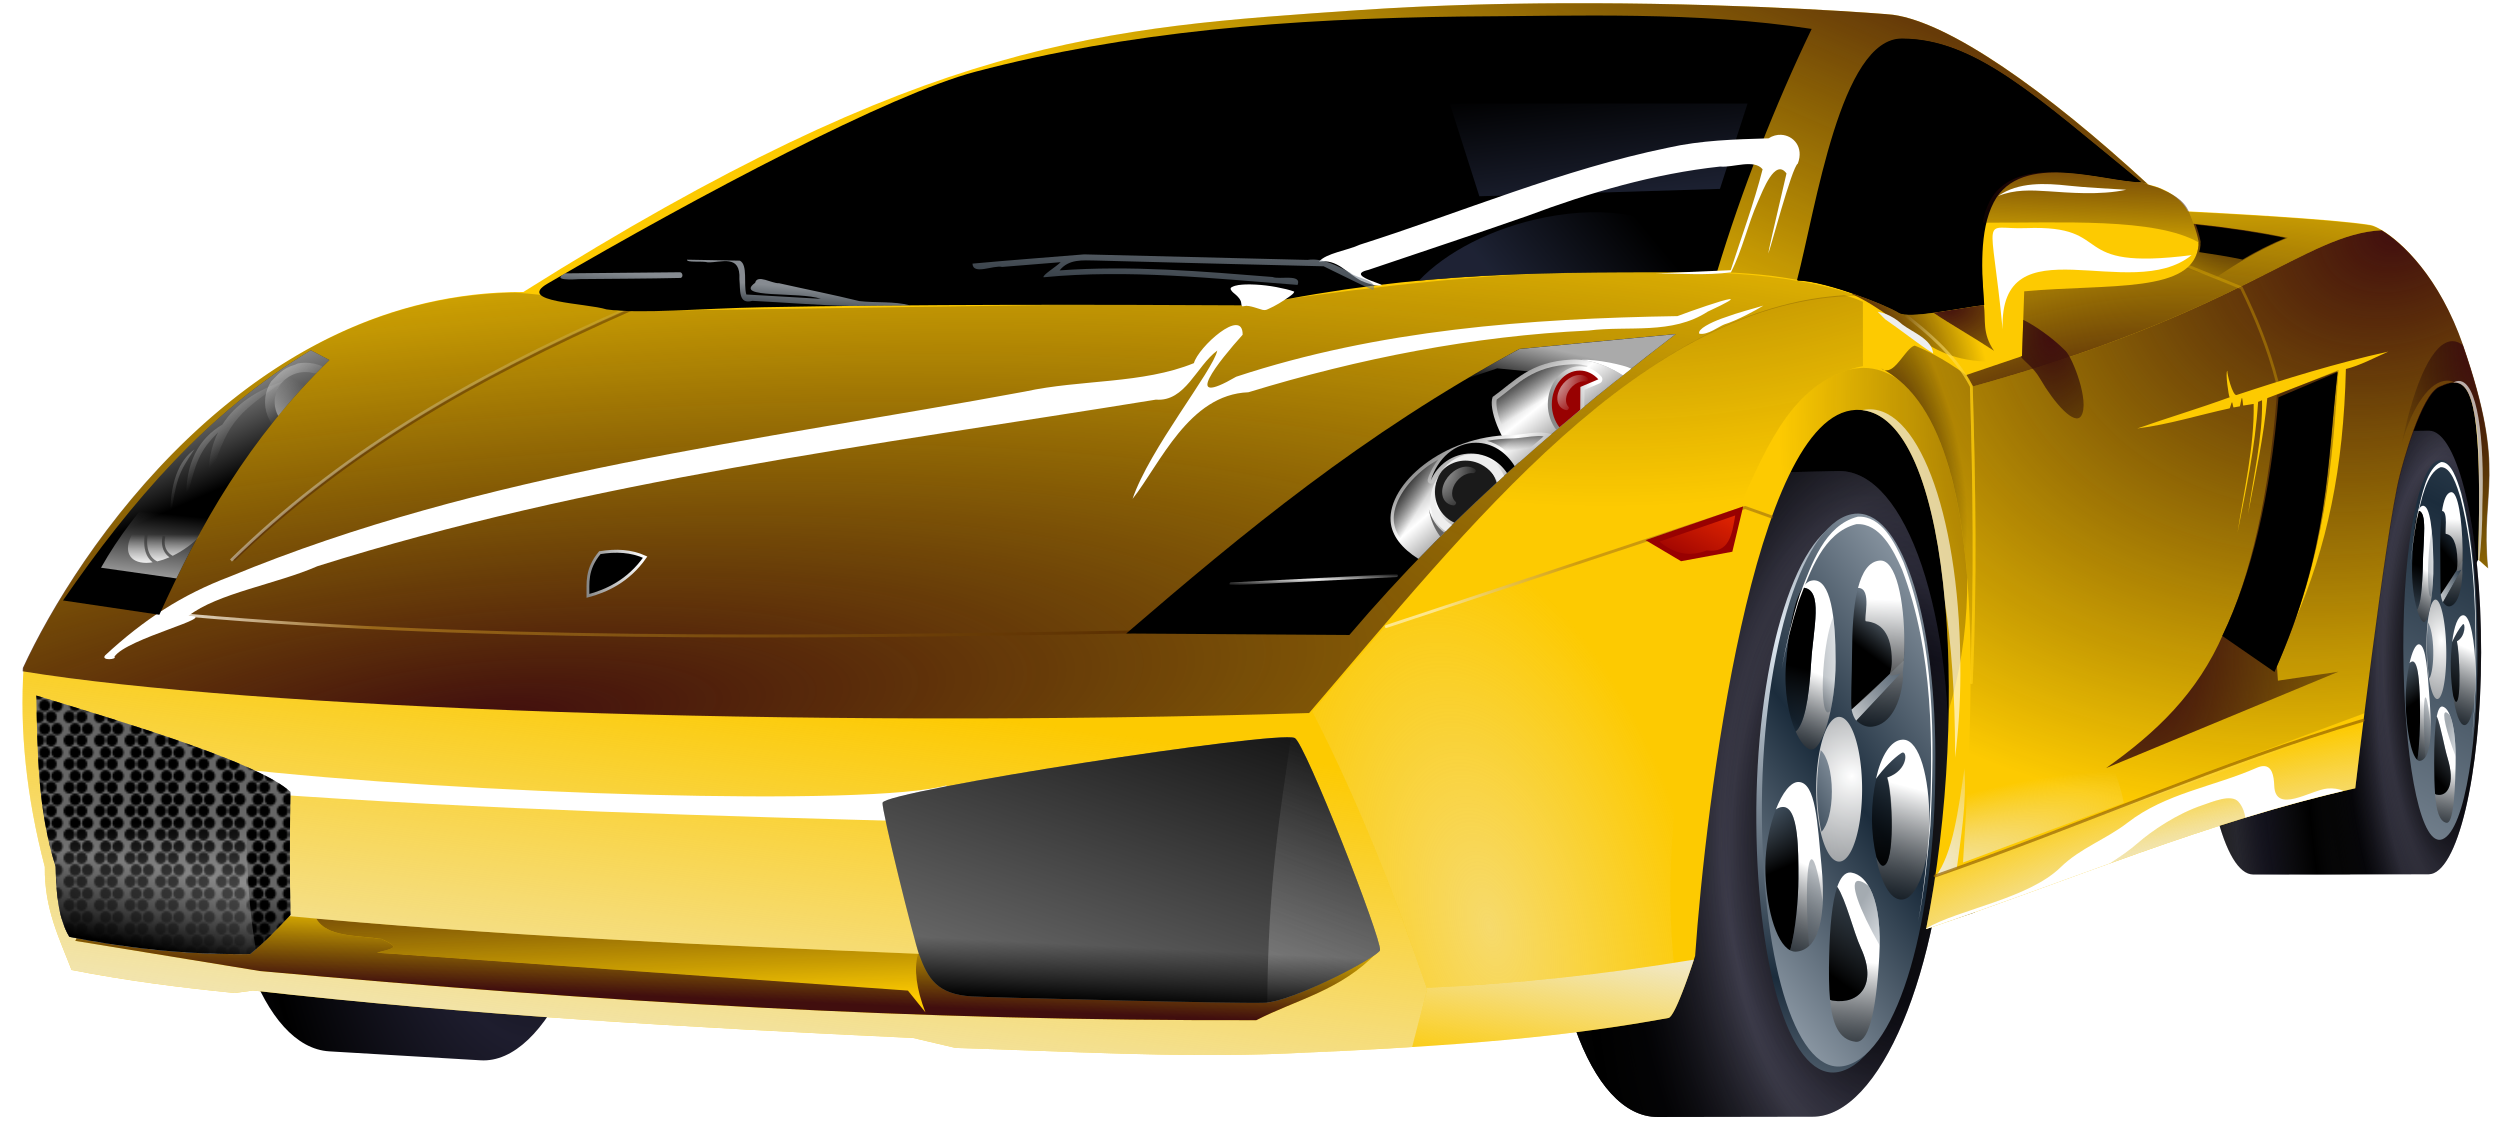 <?xml version="1.0" encoding="UTF-8" standalone="no"?>
<svg
   xmlns:dc="http://purl.org/dc/elements/1.1/"
   xmlns:cc="http://creativecommons.org/ns#"
   xmlns:rdf="http://www.w3.org/1999/02/22-rdf-syntax-ns#"
   xmlns:svg="http://www.w3.org/2000/svg"
   xmlns="http://www.w3.org/2000/svg"
   xmlns:xlink="http://www.w3.org/1999/xlink"
   xmlns:sodipodi="http://sodipodi.sourceforge.net/DTD/sodipodi-0.dtd"
   xmlns:inkscape="http://www.inkscape.org/namespaces/inkscape"
   viewBox="0 0 891 400"
   version="1.1"
   id="svg461"
   sodipodi:docname="car1.svg"
   width="891"
   height="400"
   inkscape:version="0.92.3 (2405546, 2018-03-11)">
  <sodipodi:namedview
     pagecolor="#ffffff"
     bordercolor="#666666"
     borderopacity="1"
     objecttolerance="10"
     gridtolerance="10"
     guidetolerance="10"
     inkscape:pageopacity="0"
     inkscape:pageshadow="2"
     inkscape:window-width="1875"
     inkscape:window-height="1025"
     id="namedview463"
     showgrid="false"
     inkscape:zoom="0.94465046"
     inkscape:cx="687.73847"
     inkscape:cy="49.490976"
     inkscape:window-x="45"
     inkscape:window-y="27"
     inkscape:window-maximized="1"
     inkscape:current-layer="svg461" />
  <defs
     id="defs175">
    <linearGradient
       id="o">
      <stop
         stop-color="#252b41"
         offset="0"
         id="stop2" />
      <stop
         stop-color="#252b41"
         stop-opacity="0"
         offset="1"
         id="stop4" />
    </linearGradient>
    <linearGradient
       id="g">
      <stop
         offset="0"
         id="stop7" />
      <stop
         stop-color="#1e1d2e"
         offset="1"
         id="stop9" />
    </linearGradient>
    <linearGradient
       id="e">
      <stop
         stop-color="#fff"
         offset="0"
         id="stop12" />
      <stop
         stop-color="#03070b"
         stop-opacity=".655"
         offset="1"
         id="stop14" />
    </linearGradient>
    <linearGradient
       id="d">
      <stop
         stop-color="#1b2c3c"
         offset="0"
         id="stop17" />
      <stop
         stop-color="#dfe8f1"
         offset="1"
         id="stop19" />
    </linearGradient>
    <linearGradient
       id="m">
      <stop
         stop-color="#fff"
         offset="0"
         id="stop22" />
      <stop
         stop-color="#a3701c"
         offset=".219"
         id="stop24" />
      <stop
         stop-color="#582d00"
         offset="1"
         id="stop26" />
    </linearGradient>
    <linearGradient
       id="l">
      <stop
         stop-color="#aaa"
         offset="0"
         id="stop29" />
      <stop
         stop-color="#aaa"
         stop-opacity="0"
         offset="1"
         id="stop31" />
    </linearGradient>
    <linearGradient
       id="a">
      <stop
         stop-color="#eee"
         offset="0"
         id="stop34" />
      <stop
         stop-color="#eee"
         stop-opacity="0"
         offset="1"
         id="stop36" />
    </linearGradient>
    <linearGradient
       id="b">
      <stop
         offset="0"
         id="stop39" />
      <stop
         stop-opacity="0"
         offset="1"
         id="stop41" />
    </linearGradient>
    <linearGradient
       id="f">
      <stop
         stop-color="#888"
         offset="0"
         id="stop44" />
      <stop
         stop-color="#fff"
         offset="1"
         id="stop46" />
    </linearGradient>
    <linearGradient
       id="c">
      <stop
         stop-color="#410e0e"
         offset="0"
         id="stop49" />
      <stop
         stop-color="#100303"
         stop-opacity="0"
         offset="1"
         id="stop51" />
    </linearGradient>
    <linearGradient
       id="bc"
       x1="577"
       x2="562.86"
       y1="482.08"
       y2="512.13"
       gradientUnits="userSpaceOnUse">
      <stop
         stop-color="#fd3301"
         offset="0"
         id="stop54" />
      <stop
         stop-color="#fd3301"
         stop-opacity="0"
         offset="1"
         id="stop56" />
    </linearGradient>
    <linearGradient
       id="n"
       x1="788.74"
       x2="814.24"
       gradientUnits="userSpaceOnUse">
      <stop
         stop-color="#fff"
         stop-opacity="0"
         offset="0"
         id="stop59" />
      <stop
         stop-color="#fdca01"
         offset="1"
         id="stop61" />
    </linearGradient>
    <linearGradient
       id="de"
       x1="1099.1"
       x2="993.03"
       y1="528.76"
       y2="879.24"
       gradientUnits="userSpaceOnUse"
       xlink:href="#d"
       spreadMethod="reflect" />
    <linearGradient
       id="dd"
       x1="1059.3"
       x2="1068.1"
       y1="539.87"
       y2="527.14"
       gradientUnits="userSpaceOnUse"
       xlink:href="#b" />
    <linearGradient
       id="dc"
       x1="1048.8"
       x2="1070.5"
       y1="564.97"
       y2="546.08"
       gradientUnits="userSpaceOnUse"
       xlink:href="#a" />
    <linearGradient
       id="db"
       x1="1067.4"
       x2="1066.3"
       y1="522.03"
       y2="564.67"
       gradientUnits="userSpaceOnUse"
       xlink:href="#e" />
    <linearGradient
       id="da"
       x1="1071.7"
       x2="1062.1"
       y1="584.26"
       y2="622.66"
       gradientUnits="userSpaceOnUse"
       xlink:href="#e" />
    <linearGradient
       id="cz"
       x1="1058.5"
       x2="1054.6"
       y1="643.59"
       y2="674.8"
       gradientUnits="userSpaceOnUse"
       xlink:href="#e" />
    <linearGradient
       id="cy"
       x1="1038.7"
       x2="1026.2"
       y1="611.66"
       y2="640.13"
       gradientUnits="userSpaceOnUse"
       xlink:href="#e" />
    <linearGradient
       id="cx"
       x1="1033.4"
       x2="1023"
       y1="543.92"
       y2="572.33"
       gradientUnits="userSpaceOnUse"
       xlink:href="#e" />
    <linearGradient
       id="cw"
       x1="1060.7"
       x2="1072.8"
       y1="611.31"
       y2="573.3"
       gradientUnits="userSpaceOnUse"
       xlink:href="#b" />
    <linearGradient
       id="cv"
       x1="1045.3"
       x2="1065"
       y1="647.56"
       y2="618.38"
       gradientUnits="userSpaceOnUse"
       xlink:href="#b" />
    <linearGradient
       id="cu"
       x1="1031.7"
       x2="1023.8"
       y1="610.96"
       y2="591.56"
       gradientUnits="userSpaceOnUse"
       xlink:href="#b" />
    <linearGradient
       id="ct"
       x1="1037.6"
       x2="1032.1"
       y1="545.46"
       y2="569.36"
       gradientUnits="userSpaceOnUse"
       xlink:href="#b" />
    <linearGradient
       id="cs"
       x1="1041.6"
       x2="1054.7"
       y1="547.36"
       y2="545.77"
       gradientUnits="userSpaceOnUse"
       xlink:href="#d" />
    <linearGradient
       id="cr"
       x1="1037.4"
       x2="1057.6"
       y1="613.67"
       y2="668.42"
       gradientUnits="userSpaceOnUse"
       xlink:href="#d" />
    <linearGradient
       id="cq"
       x1="1054.5"
       x2="1071.5"
       y1="627.22"
       y2="638.06"
       gradientUnits="userSpaceOnUse"
       xlink:href="#d" />
    <linearGradient
       id="cp"
       x1="1030.4"
       x2="1073.3"
       y1="599.91"
       y2="572.53"
       gradientUnits="userSpaceOnUse"
       xlink:href="#d" />
    <linearGradient
       id="co"
       x1="609.35"
       x2="638.58"
       y1="652.86"
       y2="545.44"
       gradientUnits="userSpaceOnUse"
       xlink:href="#d"
       spreadMethod="reflect" />
    <linearGradient
       id="cn"
       x1="621"
       x2="529.11"
       y1="585.91"
       y2="660.17"
       gradientUnits="userSpaceOnUse"
       xlink:href="#d"
       spreadMethod="reflect" />
    <linearGradient
       id="cm"
       x1="627.95"
       x2="636.76"
       y1="539.87"
       y2="527.14"
       gradientUnits="userSpaceOnUse"
       xlink:href="#b" />
    <linearGradient
       id="cl"
       x1="617.48"
       x2="639.13"
       y1="564.97"
       y2="546.08"
       gradientUnits="userSpaceOnUse"
       xlink:href="#a" />
    <linearGradient
       id="ck"
       x1="636.04"
       x2="634.98"
       y1="522.03"
       y2="564.67"
       gradientUnits="userSpaceOnUse"
       xlink:href="#e" />
    <linearGradient
       id="cj"
       x1="640.39"
       x2="630.81"
       y1="584.26"
       y2="622.66"
       gradientUnits="userSpaceOnUse"
       xlink:href="#e" />
    <linearGradient
       id="ci"
       x1="627.19"
       x2="623.25"
       y1="643.59"
       y2="674.8"
       gradientUnits="userSpaceOnUse"
       xlink:href="#e" />
    <linearGradient
       id="ch"
       x1="607.39"
       x2="594.91"
       y1="611.66"
       y2="640.13"
       gradientUnits="userSpaceOnUse"
       xlink:href="#e" />
    <linearGradient
       id="cg"
       x1="602.03"
       x2="591.7"
       y1="543.92"
       y2="572.33"
       gradientUnits="userSpaceOnUse"
       xlink:href="#e" />
    <linearGradient
       id="cf"
       x1="629.38"
       x2="641.48"
       y1="611.31"
       y2="573.3"
       gradientUnits="userSpaceOnUse"
       xlink:href="#b" />
    <linearGradient
       id="ce"
       x1="613.96"
       x2="633.67"
       y1="647.56"
       y2="618.38"
       gradientUnits="userSpaceOnUse"
       xlink:href="#b" />
    <linearGradient
       id="cd"
       x1="600.35"
       x2="592.51"
       y1="610.96"
       y2="591.56"
       gradientUnits="userSpaceOnUse"
       xlink:href="#b" />
    <linearGradient
       id="cc"
       x1="606.29"
       x2="600.72"
       y1="545.46"
       y2="569.36"
       gradientUnits="userSpaceOnUse"
       xlink:href="#b" />
    <linearGradient
       id="cb"
       x1="610.31"
       x2="623.41"
       y1="547.36"
       y2="545.77"
       gradientUnits="userSpaceOnUse"
       xlink:href="#d" />
    <linearGradient
       id="ca"
       x1="606.05"
       x2="626.22"
       y1="613.67"
       y2="668.42"
       gradientUnits="userSpaceOnUse"
       xlink:href="#d" />
    <linearGradient
       id="bz"
       x1="623.2"
       x2="640.17"
       y1="627.22"
       y2="638.06"
       gradientUnits="userSpaceOnUse"
       xlink:href="#d" />
    <linearGradient
       id="by"
       x1="599.1"
       x2="642"
       y1="599.91"
       y2="572.53"
       gradientUnits="userSpaceOnUse"
       xlink:href="#d" />
    <linearGradient
       id="bx"
       x1="866.67"
       x2="795.33"
       y1="196.41"
       y2="371.48"
       gradientUnits="userSpaceOnUse"
       xlink:href="#c" />
    <linearGradient
       id="bw"
       x1="286.42"
       x2="288.44"
       y1="494.19"
       y2="549.07"
       gradientUnits="userSpaceOnUse"
       xlink:href="#c" />
    <linearGradient
       id="bv"
       x1="322.72"
       x2="345.82"
       y1="609.1"
       y2="434.45"
       gradientUnits="userSpaceOnUse"
       xlink:href="#a" />
    <linearGradient
       id="bu"
       x1="328.42"
       x2="329.44"
       y1="543.19"
       y2="515.95"
       gradientUnits="userSpaceOnUse"
       xlink:href="#c" />
    <linearGradient
       id="bt"
       x1="169.5"
       x2="361.29"
       y1="382.41"
       y2="278.11"
       gradientUnits="userSpaceOnUse"
       xlink:href="#a" />
    <linearGradient
       id="bs"
       x1="162.8"
       x2="512.04"
       gradientUnits="userSpaceOnUse"
       xlink:href="#m" />
    <linearGradient
       id="br"
       x1="679.13"
       x2="674.3"
       y1="279.19"
       y2="237.05"
       gradientUnits="userSpaceOnUse"
       xlink:href="#o" />
    <linearGradient
       id="bq"
       x1="686.2"
       x2="676.79"
       y1="518.66"
       y2="577.28"
       gradientUnits="userSpaceOnUse"
       xlink:href="#a" />
    <linearGradient
       id="bp"
       x1="391.63"
       x2="350.01"
       y1="525.75"
       y2="657.3"
       gradientUnits="userSpaceOnUse"
       xlink:href="#b" />
    <linearGradient
       id="bo"
       x1="370.79"
       x2="432.79"
       y1="733.72"
       y2="568.25"
       gradientUnits="userSpaceOnUse"
       xlink:href="#a" />
    <linearGradient
       id="bn"
       x1="356.13"
       x2="357.01"
       y1="657.3"
       y2="638.3"
       gradientUnits="userSpaceOnUse"
       xlink:href="#b" />
    <linearGradient
       id="bm"
       x1="145.32"
       x2="141.07"
       y1="559.68"
       y2="486.15"
       gradientUnits="userSpaceOnUse"
       xlink:href="#a" />
    <linearGradient
       id="bl"
       x1="170.85"
       x2="175.23"
       y1="529.52"
       y2="502.83"
       gradientUnits="userSpaceOnUse"
       xlink:href="#b" />
    <linearGradient
       id="bk"
       x1="50.772"
       x2="71.355"
       y1="420.28"
       y2="470.67"
       gradientUnits="userSpaceOnUse"
       xlink:href="#a" />
    <linearGradient
       id="bj"
       x1="-2.793"
       x2="-0.521"
       y1="515"
       y2="491.46"
       gradientUnits="userSpaceOnUse"
       xlink:href="#l" />
    <linearGradient
       id="bi"
       x2="0"
       y1="509.65"
       y2="500.11"
       gradientUnits="userSpaceOnUse"
       xlink:href="#a" />
    <linearGradient
       id="bh"
       x1="41.055"
       x2="63.48"
       y1="431.75"
       y2="457.52"
       gradientUnits="userSpaceOnUse"
       xlink:href="#a" />
    <linearGradient
       id="bg"
       x1="52.458"
       x2="65.613"
       y1="473.52"
       y2="449.11"
       gradientUnits="userSpaceOnUse"
       xlink:href="#a" />
    <linearGradient
       id="bf"
       x1="41.741"
       x2="64.108"
       y1="420.98"
       y2="452.07"
       gradientTransform="matrix(1.26,-0.541,-0.07,1.086,-3.803,9.396)"
       gradientUnits="userSpaceOnUse"
       xlink:href="#a" />
    <linearGradient
       id="be"
       x1="316.99"
       x2="336.74"
       gradientUnits="userSpaceOnUse"
       xlink:href="#f" />
    <linearGradient
       id="bd"
       x1="627.96"
       x2="859.31"
       y1="435.95"
       y2="351.54"
       gradientUnits="userSpaceOnUse"
       xlink:href="#m" />
    <linearGradient
       id="bb"
       x1="846.29"
       x2="844.79"
       y1="258.26"
       y2="300.8"
       gradientUnits="userSpaceOnUse"
       xlink:href="#c" />
    <linearGradient
       id="ba"
       x1="894.13"
       x2="886.7"
       y1="517.72"
       y2="474.23"
       gradientUnits="userSpaceOnUse"
       xlink:href="#a" />
    <linearGradient
       id="az"
       x1="527.97"
       x2="524.5"
       y1="440.59"
       y2="457.09"
       gradientUnits="userSpaceOnUse"
       xlink:href="#l" />
    <linearGradient
       id="ay"
       x1="494.36"
       x2="503.73"
       y1="449.44"
       y2="461.89"
       gradientUnits="userSpaceOnUse"
       xlink:href="#f"
       spreadMethod="reflect" />
    <linearGradient
       id="ax"
       x1="470.5"
       x2="479.86"
       y1="474.01"
       y2="485.41"
       gradientUnits="userSpaceOnUse"
       xlink:href="#f"
       spreadMethod="reflect" />
    <linearGradient
       id="aw"
       x1="490.31"
       x2="491.38"
       y1="465.17"
       y2="473.16"
       gradientUnits="userSpaceOnUse"
       xlink:href="#b" />
    <linearGradient
       id="av"
       x1="463.08"
       x2="473.85"
       y1="474.12"
       y2="481.29"
       gradientUnits="userSpaceOnUse"
       xlink:href="#b" />
    <linearGradient
       id="au"
       x1="502.48"
       x2="511.13"
       y1="440.05"
       y2="455.03"
       gradientUnits="userSpaceOnUse"
       xlink:href="#b" />
    <linearGradient
       id="at"
       x1="516.01"
       x2="529.98"
       y1="457.51"
       y2="450.26"
       gradientUnits="userSpaceOnUse"
       xlink:href="#f" />
    <linearGradient
       id="as"
       x1="508.61"
       x2="511.48"
       y1="319.66"
       y2="274.89"
       gradientUnits="userSpaceOnUse"
       xlink:href="#d" />
    <linearGradient
       id="ar"
       x1="371.14"
       x2="372.03"
       y1="315.65"
       y2="304.24"
       gradientUnits="userSpaceOnUse"
       xlink:href="#d" />
    <linearGradient
       id="aq"
       x1="652.83"
       x2="691.3"
       y1="314.67"
       y2="280.55"
       gradientUnits="userSpaceOnUse"
       xlink:href="#o" />
    <pattern
       id="ao"
       width="17.5"
       height="13"
       patternTransform="translate(308.75 855.34)"
       patternUnits="userSpaceOnUse">
      <path
         d="m6.667 9.667c0-1.84-1.493-3.333-3.333-3.333s-3.333 1.493-3.333 3.333 1.493 3.333 3.333 3.333 3.333-1.493 3.333-3.333z"
         fill-rule="evenodd"
         id="path130" />
      <path
         d="m14 9.667c0-1.84-1.493-3.333-3.333-3.333s-3.333 1.493-3.333 3.333 1.493 3.333 3.333 3.333 3.333-1.493 3.333-3.333z"
         fill-rule="evenodd"
         id="path132" />
      <path
         d="m10.167 3.333c0-1.84-1.493-3.333-3.333-3.333s-3.333 1.493-3.333 3.333 1.493 3.333 3.333 3.333 3.333-1.493 3.333-3.333z"
         fill-rule="evenodd"
         id="path134" />
      <path
         d="m17.5 3.333c0-1.84-1.493-3.333-3.333-3.333s-3.333 1.493-3.333 3.333 1.493 3.333 3.333 3.333 3.333-1.493 3.333-3.333z"
         fill-rule="evenodd"
         id="path136" />
    </pattern>
    <pattern
       id="ap"
       xlink:href="#k"
       patternTransform="matrix(.607 0 0 .607 456.49 743.92)" />
    <pattern
       id="k"
       xlink:href="#ao"
       patternTransform="matrix(.607 0 0 .607 308.75 855.34)" />
    <radialGradient
       id="h"
       cx="540.56"
       cy="440.62"
       r="424.05"
       gradientTransform="matrix(1,0,0,0.486,0,226.65)"
       gradientUnits="userSpaceOnUse">
      <stop
         offset="0"
         id="stop141" />
      <stop
         stop-opacity=".498"
         offset=".695"
         id="stop143" />
      <stop
         stop-opacity="0"
         offset="1"
         id="stop145" />
    </radialGradient>
    <radialGradient
       id="an"
       cx="621.83"
       cy="590.57"
       r="71.858"
       gradientTransform="matrix(0.725,4.7749e-7,-9.2254e-7,1.4,607.01,-234.04)"
       gradientUnits="userSpaceOnUse"
       xlink:href="#g"
       spreadMethod="reflect" />
    <radialGradient
       id="am"
       cx="632.27"
       cy="608.5"
       r="71.858"
       gradientTransform="matrix(0.49,0.012,-0.02,0.803,779.59,102.59)"
       gradientUnits="userSpaceOnUse"
       xlink:href="#a"
       spreadMethod="reflect" />
    <radialGradient
       id="al"
       cx="627.11"
       cy="603.69"
       r="71.858"
       gradientTransform="matrix(0.857,0,1.7021e-6,1.655,524.14,-388.15)"
       gradientUnits="userSpaceOnUse"
       xlink:href="#b"
       spreadMethod="reflect" />
    <radialGradient
       id="j"
       cx="624.91"
       cy="583.85"
       r="8.25"
       gradientTransform="matrix(11.672,0,0,10.017,-6665.7,-5267.5)"
       gradientUnits="userSpaceOnUse"
       xlink:href="#e" />
    <radialGradient
       id="ak"
       cx="621.83"
       cy="590.57"
       r="71.858"
       gradientTransform="matrix(0.725,4.7749e-7,-9.2254e-7,1.4,175.67,-234.04)"
       gradientUnits="userSpaceOnUse"
       xlink:href="#g"
       spreadMethod="reflect" />
    <radialGradient
       id="aj"
       cx="632.27"
       cy="608.5"
       r="71.858"
       gradientTransform="matrix(0.49,0.012,-0.02,0.803,348.25,102.59)"
       gradientUnits="userSpaceOnUse"
       xlink:href="#a"
       spreadMethod="reflect" />
    <radialGradient
       id="ai"
       cx="627.11"
       cy="603.69"
       r="71.858"
       gradientTransform="matrix(0.725,4.7749e-7,-9.2254e-7,1.4,175.67,-234.04)"
       gradientUnits="userSpaceOnUse"
       xlink:href="#b"
       spreadMethod="reflect" />
    <radialGradient
       id="ah"
       cx="623.78"
       cy="586.53"
       r="71.858"
       gradientTransform="matrix(0.707,0.04,-0.005,1.294,-140.36,-317.8)"
       gradientUnits="userSpaceOnUse"
       xlink:href="#g"
       spreadMethod="reflect" />
    <radialGradient
       id="ag"
       cx="144.49"
       cy="843.38"
       r="329.03"
       gradientTransform="matrix(2.386,-0.198,0.045,0.546,-102.23,18.584)"
       gradientUnits="userSpaceOnUse"
       xlink:href="#c" />
    <radialGradient
       id="af"
       cx="485.42"
       cy="622.22"
       r="83.828"
       gradientTransform="matrix(0.871,-0.253,0.45,1.551,-62.869,-321.83)"
       gradientUnits="userSpaceOnUse"
       xlink:href="#a" />
    <radialGradient
       id="ae"
       cx="546.22"
       cy="282.17"
       r="85.484"
       gradientTransform="matrix(3.435,0,0,2.203,-1194.6,-430.37)"
       gradientUnits="userSpaceOnUse"
       xlink:href="#c" />
    <radialGradient
       id="ad"
       cx="694.81"
       cy="524.13"
       r="74.5"
       gradientTransform="matrix(2.826,-0.757,0.298,1.113,-1280.3,299.46)"
       gradientUnits="userSpaceOnUse"
       xlink:href="#c" />
    <radialGradient
       id="ac"
       cx="759.13"
       cy="384.78"
       r="109.08"
       gradientTransform="matrix(2.349,-0.641,0.456,1.671,-993.18,130.55)"
       gradientUnits="userSpaceOnUse"
       xlink:href="#c" />
    <radialGradient
       id="ab"
       cx="740.1"
       cy="545.55"
       r="41.69"
       gradientTransform="matrix(2.9,0,0,4.648,-1417.3,-1993.7)"
       gradientUnits="userSpaceOnUse"
       xlink:href="#c" />
    <radialGradient
       id="aa"
       cx="743.96"
       cy="403.92"
       r="18.188"
       gradientTransform="matrix(2.121,0.568,-0.272,1.014,-565.77,-547.95)"
       gradientUnits="userSpaceOnUse"
       xlink:href="#c" />
    <radialGradient
       id="i"
       cx="735.36"
       cy="662.38"
       r="78.531"
       gradientTransform="matrix(2.655,-0.719,0.151,0.558,-1169.1,673.5)"
       gradientUnits="userSpaceOnUse"
       xlink:href="#a" />
    <radialGradient
       id="z"
       cx="694.37"
       cy="440.88"
       r="11.276"
       gradientTransform="matrix(3.538,0,0,5.189,-1615.2,-1965.7)"
       gradientUnits="userSpaceOnUse"
       xlink:href="#c" />
    <radialGradient
       id="y"
       cx="683.88"
       cy="438.91"
       r="11.276"
       gradientTransform="matrix(5.26,2.9916e-6,-2.0701e-6,3.642,-2792.9,-1286.6)"
       gradientUnits="userSpaceOnUse"
       xlink:href="#c" />
    <radialGradient
       id="x"
       cx="669.97"
       cy="436.95"
       r="11.276"
       gradientTransform="matrix(2.114,-2.114,3.472,3.472,-2159.9,218.56)"
       gradientUnits="userSpaceOnUse"
       xlink:href="#c" />
    <radialGradient
       id="w"
       cx="670.3"
       cy="458.76"
       r="43.912"
       gradientTransform="matrix(3.84,0.791,-1.011,4.91,-1192.1,-2457.2)"
       gradientUnits="userSpaceOnUse"
       xlink:href="#c" />
    <radialGradient
       id="v"
       cx="731.87"
       cy="603.62"
       r="78.531"
       gradientTransform="matrix(0.894,-0.264,0.164,0.554,37.516,362)"
       gradientUnits="userSpaceOnUse"
       xlink:href="#a" />
    <radialGradient
       id="u"
       cx="677.77"
       cy="596.82"
       r="78.531"
       gradientTransform="matrix(1.447,-0.53,0.123,0.334,-283.84,677.44)"
       gradientUnits="userSpaceOnUse"
       xlink:href="#a" />
    <radialGradient
       id="t"
       cx="672.33"
       cy="444.14"
       r="11.276"
       gradientTransform="matrix(-1.845,0.459,-1.181,-4.751,2551.6,2162.3)"
       gradientUnits="userSpaceOnUse"
       xlink:href="#c" />
    <radialGradient
       id="s"
       cx="692.58"
       cy="414.13"
       r="109.08"
       gradientTransform="matrix(0.272,-6.7515e-8,8.4676e-8,0.89,803.54,-44.95)"
       gradientUnits="userSpaceOnUse"
       xlink:href="#c" />
    <radialGradient
       id="r"
       cx="498.18"
       cy="456.27"
       r="5.555"
       gradientTransform="matrix(3.547,0,0.843,3.886,-1683.1,-1299.1)"
       gradientUnits="userSpaceOnUse"
       xlink:href="#a" />
    <radialGradient
       id="q"
       cx="512.22"
       cy="446.96"
       r="5.555"
       gradientTransform="matrix(2.909,0,0,3.095,-978.07,-936.85)"
       gradientUnits="userSpaceOnUse"
       xlink:href="#a" />
    <radialGradient
       id="p"
       cx="429.21"
       cy="515.31"
       r="29.948"
       gradientTransform="matrix(1.55,0,0,0.086,-235.98,470.93)"
       gradientUnits="userSpaceOnUse"
       xlink:href="#a" />
    <radialGradient
       inkscape:collect="always"
       xlink:href="#e"
       id="radialGradient467"
       gradientUnits="userSpaceOnUse"
       gradientTransform="matrix(11.672,0,0,10.017,-6665.7,-5267.5)"
       cx="624.91"
       cy="583.85"
       r="8.25" />
    <radialGradient
       inkscape:collect="always"
       xlink:href="#a"
       id="radialGradient469"
       gradientUnits="userSpaceOnUse"
       gradientTransform="matrix(2.655,-0.719,0.151,0.558,-1169.1,673.5)"
       cx="735.36"
       cy="662.38"
       r="78.531" />
    <linearGradient
       inkscape:collect="always"
       xlink:href="#n"
       id="linearGradient471"
       gradientUnits="userSpaceOnUse"
       x1="788.74"
       x2="814.24" />
    <linearGradient
       inkscape:collect="always"
       xlink:href="#n"
       id="linearGradient473"
       gradientUnits="userSpaceOnUse"
       x1="788.74"
       x2="814.24" />
  </defs>
  <g
     transform="matrix(0.994,0,0,1.062,-105.289,-222.312)"
     id="g459">
    <path
       d="m 770.61,336.7 c -2.282,0.091 -4.609,0.542 -6.969,1.406 -30.212,11.063 -54.719,82.9 -54.719,160.34 0,17.407 1.236,33.632 3.5,48.188 l 101.5,-31.094 c 2.87,-18.086 4.469,-37.43 4.469,-57.156 0,-71.394 -20.856,-122.77 -47.781,-121.69 z"
       id="path181"
       inkscape:connector-curvature="0"
       style="fill-rule:evenodd" />
    <path
       d="m 986.02,335.67 c -18.088,0.621 -25.004,36.176 -30.656,80.75 -2.575,20.304 -5.286,42.139 -5.531,59.938 l 0.375,-2.75 44.375,-76.656 1.625,0.531 c 2.734,-35.516 -0.581,-62.142 -10.188,-61.812 z"
       id="path183"
       inkscape:connector-curvature="0"
       style="fill-rule:evenodd" />
    <g
       transform="matrix(0.429,0,0.018,0.687,518.2,24.913)"
       id="g191"
       style="fill-rule:evenodd">
      <path
         d="m 1049,478.84 -142.97,1.125 c -24.178,0 -49.399,51.541 -52.041,111.34 -2.642,59.799 14.822,104.31 39,104.31 l 146.45,-0.094 c 24.178,0 45.951,-48.541 48.594,-108.34 2.643,-59.799 -14.854,-108.34 -39.031,-108.34 z"
         id="path185"
         style="fill:url(#an)"
         inkscape:connector-curvature="0" />
      <path
         d="m 1049,478.84 -143.13,1.125 c -24.178,0 -49.399,51.541 -52.041,111.34 -2.642,59.799 14.822,104.31 39,104.31 l 146.61,-0.094 c 24.178,0 45.951,-48.541 48.594,-108.34 2.643,-59.799 -14.854,-108.34 -39.031,-108.34 z"
         id="path187"
         style="opacity:0.145;fill:url(#am)"
         inkscape:connector-curvature="0" />
      <path
         d="m 1049,478.84 -142.97,1.125 c -24.178,0 -49.399,51.541 -52.041,111.34 -2.642,59.799 14.822,104.31 39,104.31 l 146.45,-0.094 c 24.178,0 45.951,-48.541 48.594,-108.34 2.643,-59.799 -14.854,-108.34 -39.031,-108.34 z"
         id="path189"
         style="fill:url(#al)"
         inkscape:connector-curvature="0" />
    </g>
    <g
       transform="matrix(0.429,0,0.013,0.687,521.89,24.913)"
       id="g229"
       style="fill-rule:evenodd">
      <path
         d="m 1055.7,493.12 c -0.797,-0.013 -1.589,0.055 -2.406,0.219 -18.848,3.786 -32.477,50.153 -32.094,101.41 0.38,50.788 12.819,87.813 30.094,83.625 19.096,-4.629 32.113,-49.619 32.094,-100.41 0.524,-48.406 -11.473,-84.589 -27.688,-84.844 z"
         id="path193"
         style="fill:url(#de)"
         inkscape:connector-curvature="0" />
      <path
         d="m 1063.6,508.88 c 5.785,-0.362 8.75,13.536 8.75,27.75 0,1.964 -0.061,3.893 -0.187,5.759 -6.708,5.835 -13.362,12.573 -18.727,16.473 -0.384,-3.616 0.108,-10.185 0.164,-19.482 0.085,-14.15 1.559,-29.971 10,-30.5 z"
         id="path195"
         style="fill:url(#dd)"
         inkscape:connector-curvature="0" />
      <path
         d="m 1053.4,558.91 13.634,-11.927 4.662,-0.899 -16.619,16.561 c -0.712,-0.863 -1.298,-2.04 -1.677,-3.735 z"
         id="path197"
         style="fill:url(#dc)"
         inkscape:connector-curvature="0" />
      <path
         d="m 1063.585,508.875 c -3.985,0.25 -6.409,3.905 -7.875,9.188 5.323,-0.026 1.779,11.102 2.844,11.188 5.352,0.43 9.281,3.977 9.281,13.375 0,1.427 -0.239,2.79 -0.656,4.094 -0.4,1.25 1.713,0.614 3.812,0 l -15.844,15.844 c 1.664,1.499 3.614,2.299 5.688,2.062 6.572,-0.75 10.25,-8.03 11,-16.25 0,-0.634 -0.043,-1.257 -0.094,-1.875 0,-0.01 0,-0.021 0,-0.031 0.391,-3.085 0.594,-6.394 0.594,-9.844 0,-14.214 -2.965,-28.113 -8.75,-27.75 z"
         id="path199"
         style="fill:url(#db)"
         inkscape:connector-curvature="0" />
      <path
         transform="matrix(0.998,0,0,1.104,426.44,-60.056)"
         d="m 632,584.86 a 8.25,22 0 1 1 -16.5,0 8.25,22 0 1 1 16.5,0 z"
         id="path201"
         style="fill:url(#radialGradient467)"
         inkscape:connector-curvature="0" />
      <path
         d="m 1071.6,569 c -4.115,0.197 -7.587,5.405 -9.406,13.125 2.65,-3.382 6.276,-6.923 9.125,-8.656 2.233,-1.359 2.644,5.785 -5.125,8.219 1.904,5.141 2.859,29.374 -1.594,29.625 -0.716,0.04 -1.567,-1.15 -2.375,-2.906 1.781,8.516 5.1,14.25 9.062,14.25 5.653,0 10.062,-11.617 10.062,-26.438 0,-14.821 -3.58,-26.815 -9.125,-27.219 -0.206,-0.015 -0.421,-0.01 -0.625,0 z"
         id="path203"
         style="fill:url(#da)"
         inkscape:connector-curvature="0" />
      <path
         d="m 1052.9,613.56 c -2.022,-0.012 -3.542,1.806 -4.656,4.812 3.139,4.349 5.754,14.992 8.5,20.594 5.945,12.127 -0.483,19.024 -10.156,17.594 -0.301,-0.044 -0.618,-0.147 -0.938,-0.281 0.816,8.098 3.182,13.44 9.156,14.094 4.313,0.472 7.281,-8.405 8.5,-28.5 1.19,-19.62 -4.421,-27.391 -9.875,-28.25 -0.185,-0.029 -0.354,-0.061 -0.531,-0.062 z"
         id="path205"
         style="fill:url(#cz)"
         inkscape:connector-curvature="0" />
      <path
         d="m 1034.4,583.19 c -2.824,-0.07 -5.848,3.687 -8.156,9.25 0.105,-0.069 0.208,-0.163 0.312,-0.219 8.024,-4.243 7.781,13.307 7.781,23.406 0,6.654 -0.993,17.457 -2.938,24.062 0.683,0.322 1.391,0.486 2.125,0.438 6.946,-0.457 11.149,-8.989 9.094,-28.906 -1.454,-14.093 -1.974,-27.877 -8.219,-28.031 z"
         id="path207"
         style="fill:url(#cy)"
         inkscape:connector-curvature="0" />
      <path
         d="m 1039.6,515.53 c -0.203,0.015 -0.412,0.051 -0.625,0.094 -1.143,0.227 -2.171,1.05 -3.094,2.344 7.677,0.37 3.715,13.981 3.031,25.25 -0.771,12.719 -2.571,20.683 -5.531,23.062 1.625,3.428 3.54,5.6 5.25,6 4.083,0.955 9.062,-13.877 9.062,-29.469 0,-15.105 -1.785,-27.74 -8.094,-27.281 z"
         id="path209"
         style="fill:url(#cx)"
         inkscape:connector-curvature="0" />
      <path
         d="m 1071.8,573.31 c -0.124,0.022 -0.267,0.071 -0.406,0.156 -2.849,1.734 -6.475,5.274 -9.125,8.656 -0.993,3.845 -1.562,8.331 -1.562,13.125 0,4.822 0.59,9.296 1.594,13.156 0.808,1.757 1.659,2.947 2.375,2.906 4.453,-0.251 3.498,-24.484 1.594,-29.625 7.283,-2.281 7.388,-8.701 5.531,-8.375 z"
         id="path211"
         style="fill:url(#cw)"
         inkscape:connector-curvature="0" />
      <path
         d="m 1048.3,618.38 c -1.908,5.151 -2.675,13.852 -2.906,23.125 -0.138,5.533 -0.117,10.524 0.312,14.781 0.32,0.135 0.636,0.237 0.938,0.281 9.673,1.43 16.101,-5.467 10.156,-17.594 -2.746,-5.602 -5.361,-16.245 -8.5,-20.594 z"
         id="path213"
         style="fill:url(#cv)"
         inkscape:connector-curvature="0" />
      <path
         d="m 1028.6,591.56 c -0.614,0.038 -1.279,0.259 -2.031,0.656 -0.105,0.056 -0.208,0.15 -0.312,0.219 -2.217,5.341 -3.75,12.358 -3.75,19.312 0,12.574 3.619,25.447 8.906,27.938 1.944,-6.605 2.938,-17.408 2.938,-24.062 0,-9.153 0.184,-24.435 -5.75,-24.062 z"
         id="path215"
         style="fill:url(#cu)"
         inkscape:connector-curvature="0" />
      <path
         d="m 1035.9,517.97 c -3.084,4.323 -4.982,14.023 -5.969,25.531 -0.805,9.383 0.99,17.553 3.469,22.781 2.96,-2.38 4.76,-10.344 5.531,-23.062 0.683,-11.269 4.646,-24.88 -3.031,-25.25 z"
         id="path217"
         style="fill:url(#ct)"
         inkscape:connector-curvature="0" />
      <path
         d="m 1046.8,527.78 c -1.323,2.809 -2.626,8.531 -3.312,15.125 -0.976,9.368 -0.35,16.969 1.406,16.969 0.316,0 0.664,-0.261 1,-0.719 1.079,-4.821 1.75,-10.534 1.75,-16.344 0,-5.508 -0.236,-10.695 -0.844,-15.031 z"
         id="path219"
         style="opacity:0.3;fill:url(#cs)"
         inkscape:connector-curvature="0" />
      <path
         d="m 1039.1,609.12 c -1.794,0 -2.242,12.768 -1,28.5 0.016,0.204 0.046,0.39 0.062,0.594 2.715,-2.383 4.511,-7.079 4.906,-14.469 -1.243,-8.687 -2.752,-14.625 -3.969,-14.625 z"
         id="path221"
         style="opacity:0.3;fill:url(#cr)"
         inkscape:connector-curvature="0" />
      <path
         d="m 1055.8,616.38 c -3.366,0 0,8.982 7.656,21.688 0.164,-9.867 -1.577,-16.28 -4.062,-20.062 -1.508,-1.062 -2.743,-1.625 -3.594,-1.625 z"
         id="path223"
         style="opacity:0.4;fill:url(#cq)"
         inkscape:connector-curvature="0" />
      <path
         d="m 1042.3,572.53 c -0.818,3.772 -1.312,8.226 -1.312,13.031 0,5.368 0.592,10.322 1.594,14.344 2.172,-2.072 3.719,-7.331 3.719,-13.531 0,-6.473 -1.677,-11.982 -4,-13.844 z"
         id="path225"
         style="fill:url(#cp)"
         inkscape:connector-curvature="0" />
      <path
         d="m 1055.6,494.16 c -11.895,2.797 -16.597,15.965 -20.781,26.094 -2.726,8.177 -4.898,16.516 -6.531,24.969 1.564,-7.598 3.574,-15.099 6.031,-22.469 4.184,-10.129 8.886,-23.297 20.781,-26.094 8.489,-0.379 13.234,8.685 16.375,15.281 11.272,27.793 11.222,58.763 9.656,88.406 -0.913,9.84 -1.989,19.873 -3.875,29.688 2.203,-10.608 3.384,-21.508 4.375,-32.188 1.566,-29.643 1.616,-60.613 -9.656,-88.406 -3.141,-6.596 -7.886,-15.66 -16.375,-15.281 z"
         id="path227"
         inkscape:connector-curvature="0"
         style="fill:#ffffff" />
    </g>
    <g
       transform="translate(147.74,-111.43)"
       id="g275"
       style="fill-rule:evenodd">
      <path
         d="m 617.66,478.84 -52.115,1.125 c -24.178,0 -49.399,51.541 -52.041,111.34 -2.642,59.799 14.822,104.31 39,104.31 l 55.594,-0.094 c 24.178,0 45.951,-48.541 48.594,-108.34 2.643,-59.799 -14.854,-108.34 -39.031,-108.34 z"
         id="path231"
         style="fill:url(#ak)"
         inkscape:connector-curvature="0" />
      <path
         d="m 617.66,478.84 -52.115,1.125 c -24.178,0 -49.399,51.541 -52.041,111.34 -2.642,59.799 14.822,104.31 39,104.31 l 55.594,-0.094 c 24.178,0 45.951,-48.541 48.594,-108.34 2.643,-59.799 -14.854,-108.34 -39.031,-108.34 z"
         id="path233"
         style="opacity:0.145;fill:url(#aj)"
         inkscape:connector-curvature="0" />
      <path
         d="m 617.66,478.84 -52.115,1.125 c -24.178,0 -49.399,51.541 -52.041,111.34 -2.642,59.799 14.822,104.31 39,104.31 l 55.594,-0.094 c 24.178,0 45.951,-48.541 48.594,-108.34 2.643,-59.799 -14.854,-108.34 -39.031,-108.34 z"
         id="path235"
         style="fill:url(#ai)"
         inkscape:connector-curvature="0" />
      <path
         d="m 622.41,495.12 c -0.797,-0.013 -1.589,0.055 -2.406,0.219 -18.848,3.786 -32.477,50.153 -32.094,101.41 0.38,50.788 12.819,87.813 30.094,83.625 19.096,-4.629 32.113,-49.619 32.094,-100.41 0.524,-48.406 -11.473,-84.589 -27.688,-84.844 z"
         id="path237"
         style="fill:url(#co)"
         inkscape:connector-curvature="0" />
      <path
         d="m 624.41,493.12 c -0.797,-0.013 -1.589,0.055 -2.406,0.219 -18.848,3.786 -32.477,50.153 -32.094,101.41 0.38,50.788 12.819,87.813 30.094,83.625 19.096,-4.629 32.113,-49.619 32.094,-100.41 0.524,-48.406 -11.473,-84.589 -27.688,-84.844 z"
         id="path239"
         style="fill:url(#cn)"
         inkscape:connector-curvature="0" />
      <path
         d="m 632.25,508.88 c 5.785,-0.362 8.75,13.536 8.75,27.75 0,1.964 -0.061,3.893 -0.187,5.759 -6.708,5.835 -13.362,12.573 -18.727,16.473 -0.384,-3.616 0.108,-10.185 0.164,-19.482 0.085,-14.15 1.559,-29.971 10,-30.5 z"
         id="path241"
         style="fill:url(#cm)"
         inkscape:connector-curvature="0" />
      <path
         d="m 622.07,558.91 13.634,-11.927 4.662,-0.899 -16.619,16.561 c -0.712,-0.863 -1.298,-2.04 -1.677,-3.735 z"
         id="path243"
         style="fill:url(#cl)"
         inkscape:connector-curvature="0" />
      <path
         d="m 632.25,508.88 c -3.985,0.25 -6.409,3.905 -7.875,9.188 5.323,-0.026 1.778,11.102 2.844,11.188 5.352,0.43 9.281,3.977 9.281,13.375 0,1.427 -0.239,2.79 -0.656,4.094 -0.4,1.25 1.713,0.614 3.812,0 l -15.844,15.844 c 1.664,1.499 3.614,2.299 5.688,2.062 6.572,-0.75 10.25,-8.03 11,-16.25 0,-0.634 -0.043,-1.257 -0.094,-1.875 10e-4,-0.01 -0.001,-0.021 0,-0.031 0.391,-3.085 0.594,-6.394 0.594,-9.844 0,-14.214 -2.965,-28.112 -8.75,-27.75 z"
         id="path245"
         style="fill:url(#ck)"
         inkscape:connector-curvature="0" />
      <path
         transform="matrix(0.998,0,0,1.104,-4.891,-60.056)"
         d="m 632,584.86 a 8.25,22 0 1 1 -16.5,0 8.25,22 0 1 1 16.5,0 z"
         id="path247"
         style="fill:url(#j)"
         inkscape:connector-curvature="0" />
      <path
         d="m 640.22,569 c -4.115,0.197 -7.587,5.405 -9.406,13.125 2.65,-3.382 6.276,-6.923 9.125,-8.656 2.233,-1.359 2.644,5.785 -5.125,8.219 1.904,5.141 2.859,29.374 -1.594,29.625 -0.716,0.04 -1.567,-1.15 -2.375,-2.906 1.781,8.516 5.1,14.25 9.062,14.25 5.653,0 10.062,-11.617 10.062,-26.438 0,-14.821 -3.58,-26.815 -9.125,-27.219 -0.206,-0.015 -0.422,-0.01 -0.625,0 z"
         id="path249"
         style="fill:url(#cj)"
         inkscape:connector-curvature="0" />
      <path
         d="m 621.59,613.56 c -2.022,-0.012 -3.542,1.806 -4.656,4.812 3.139,4.349 5.754,14.992 8.5,20.594 5.945,12.127 -0.483,19.024 -10.156,17.594 -0.301,-0.044 -0.618,-0.147 -0.938,-0.281 0.816,8.098 3.182,13.44 9.156,14.094 4.313,0.472 7.281,-8.405 8.5,-28.5 1.19,-19.62 -4.421,-27.391 -9.875,-28.25 -0.185,-0.029 -0.354,-0.061 -0.531,-0.062 z"
         id="path251"
         style="fill:url(#ci)"
         inkscape:connector-curvature="0" />
      <path
         d="m 603.06,583.19 c -2.824,-0.07 -5.848,3.687 -8.156,9.25 0.105,-0.069 0.208,-0.163 0.312,-0.219 8.024,-4.243 7.781,13.307 7.781,23.406 1e-5,6.654 -0.993,17.457 -2.938,24.062 0.683,0.322 1.391,0.486 2.125,0.438 6.946,-0.457 11.149,-8.989 9.094,-28.906 -1.454,-14.093 -1.974,-27.877 -8.219,-28.031 z"
         id="path253"
         style="fill:url(#ch)"
         inkscape:connector-curvature="0" />
      <path
         d="m 608.25,515.53 c -0.203,0.015 -0.412,0.051 -0.625,0.094 -1.143,0.227 -2.171,1.05 -3.094,2.344 7.677,0.37 3.715,13.981 3.031,25.25 -0.771,12.719 -2.571,20.683 -5.531,23.062 1.625,3.428 3.54,5.6 5.25,6 4.083,0.955 9.062,-13.877 9.062,-29.469 0,-15.105 -1.785,-27.74 -8.094,-27.281 z"
         id="path255"
         style="fill:url(#cg)"
         inkscape:connector-curvature="0" />
      <path
         d="m 640.47,573.31 c -0.124,0.022 -0.267,0.071 -0.406,0.156 -2.849,1.734 -6.475,5.274 -9.125,8.656 -0.993,3.845 -1.562,8.331 -1.562,13.125 0,4.822 0.59,9.296 1.594,13.156 0.808,1.757 1.659,2.947 2.375,2.906 4.453,-0.251 3.498,-24.484 1.594,-29.625 7.283,-2.281 7.388,-8.701 5.531,-8.375 z"
         id="path257"
         style="fill:url(#cf)"
         inkscape:connector-curvature="0" />
      <path
         d="m 616.94,618.38 c -1.908,5.151 -2.675,13.852 -2.906,23.125 -0.138,5.533 -0.117,10.524 0.312,14.781 0.32,0.135 0.636,0.237 0.938,0.281 9.673,1.43 16.101,-5.467 10.156,-17.594 -2.746,-5.602 -5.361,-16.245 -8.5,-20.594 z"
         id="path259"
         style="fill:url(#ce)"
         inkscape:connector-curvature="0" />
      <path
         d="m 597.25,591.56 c -0.614,0.038 -1.279,0.259 -2.031,0.656 -0.105,0.056 -0.208,0.15 -0.312,0.219 -2.217,5.341 -3.75,12.358 -3.75,19.312 0,12.574 3.619,25.447 8.906,27.938 1.944,-6.605 2.938,-17.408 2.938,-24.062 0,-9.153 0.184,-24.435 -5.75,-24.062 z"
         id="path261"
         style="fill:url(#cd)"
         inkscape:connector-curvature="0" />
      <path
         d="m 604.53,517.97 c -3.084,4.323 -4.982,14.023 -5.969,25.531 -0.805,9.383 0.99,17.553 3.469,22.781 2.96,-2.38 4.76,-10.344 5.531,-23.062 0.683,-11.269 4.646,-24.88 -3.031,-25.25 z"
         id="path263"
         style="fill:url(#cc)"
         inkscape:connector-curvature="0" />
      <path
         d="m 615.5,527.78 c -1.324,2.809 -2.626,8.531 -3.312,15.125 -0.976,9.368 -0.35,16.969 1.406,16.969 0.316,0 0.664,-0.261 1,-0.719 1.079,-4.821 1.75,-10.534 1.75,-16.344 0,-5.508 -0.236,-10.695 -0.844,-15.031 z"
         id="path265"
         style="opacity:0.3;fill:url(#cb)"
         inkscape:connector-curvature="0" />
      <path
         d="m 607.75,609.12 c -1.794,0 -2.242,12.768 -1,28.5 0.016,0.204 0.046,0.39 0.062,0.594 2.715,-2.383 4.511,-7.079 4.906,-14.469 -1.243,-8.687 -2.752,-14.625 -3.969,-14.625 z"
         id="path267"
         style="opacity:0.3;fill:url(#ca)"
         inkscape:connector-curvature="0" />
      <path
         d="m 624.5,616.38 c -3.366,0 -0.002,8.982 7.656,21.688 0.164,-9.867 -1.577,-16.28 -4.062,-20.062 -1.508,-1.062 -2.743,-1.625 -3.594,-1.625 z"
         id="path269"
         style="opacity:0.4;fill:url(#bz)"
         inkscape:connector-curvature="0" />
      <path
         d="m 611,572.53 c -0.818,3.772 -1.312,8.226 -1.312,13.031 0,5.368 0.592,10.322 1.594,14.344 2.172,-2.072 3.719,-7.331 3.719,-13.531 0,-6.473 -1.677,-11.982 -4,-13.844 z"
         id="path271"
         style="fill:url(#by)"
         inkscape:connector-curvature="0" />
      <path
         d="m 624.31,494.16 c -11.895,2.797 -16.597,15.965 -20.781,26.094 -2.726,8.177 -4.898,16.516 -6.531,24.969 1.564,-7.598 3.574,-15.099 6.031,-22.469 4.184,-10.129 8.886,-23.297 20.781,-26.094 8.489,-0.379 13.234,8.685 16.375,15.281 11.272,27.793 11.222,58.763 9.656,88.406 -0.913,9.84 -1.989,19.873 -3.875,29.688 2.203,-10.608 3.384,-21.508 4.375,-32.188 1.566,-29.643 1.616,-60.613 -9.656,-88.406 -3.141,-6.596 -7.886,-15.66 -16.375,-15.281 z"
         id="path273"
         inkscape:connector-curvature="0"
         style="fill:#ffffff" />
    </g>
    <path
       d="m 288.32,365.48 -50.849,-1.859 c -23.589,-1.345 -48.379,44.875 -51.17,99.986 -2.791,55.111 14.09,97.208 37.679,98.553 l 54.24,3.006 c 23.589,1.345 45.004,-42.295 47.795,-97.405 2.791,-55.11 -14.106,-100.93 -37.695,-102.28 z"
       id="path277"
       style="fill:url(#ah);fill-rule:evenodd"
       inkscape:connector-curvature="0" />
    <path
       d="m 677.24,210.42 c -26.685,-0.081 -55.899,0.489 -84.594,2.344 -91.378,5.906 -153.6,8.899 -299.09,94.562 -98.006,-0.309 -159.87,86.796 -179.16,126 -1.441,20.985 0.954,43.259 7.594,66.938 -0.183,14.238 5.262,23.967 9.594,34.594 20.068,3.66 39.443,5.955 58.562,7.719 l 6.438,-0.844 c 77.187,8.219 156.77,12.424 236.78,15.938 l 15.188,3.344 c 39.861,1.109 79.498,3.401 118.41,1.875 63.525,-2.492 101.68,-5.808 137.22,-11.938 2.584,-0.446 9.531,-20.812 9.531,-20.813 3.822,-51.366 20.868,-181.81 57.594,-183.25 33.839,-1.323 41.37,98.646 25.219,174.25 51.158,-16.137 101.03,-36.182 153.88,-47.25 0,0 10.865,-86.562 15.938,-105.09 0.983,-3.59 7.504,-26.903 14.188,-29.719 10.358,-4.365 15.763,-2.004 13.938,57.969 l 3.469,2.938 c -2.852,-26.879 7.066,-31.46 -8.969,-74.781 -10.638,-28.739 -28.914,-39.687 -33.094,-40.344 -13.026,-2.046 -55.165,-4.111 -65.469,-4.594 -1.77,-3.277 -5.724,-6.378 -10.844,-8.094 -1.122,-0.376 -2.242,-0.667 -3.344,-0.875 -36.784,-31.712 -71.268,-54.366 -91.531,-57 -2.195,-0.285 -48.731,-3.698 -107.44,-3.875 z"
       id="path279"
       inkscape:connector-curvature="0"
       style="fill:#fdca01;fill-rule:evenodd" />
    <path
       d="m 667.11,210.42 c -23.861,0.08 -49.361,0.721 -74.469,2.344 -91.378,5.906 -153.6,8.899 -299.09,94.562 -1.637,-0.005 -3.258,0.019 -4.875,0.062 4.796,0.317 9.539,0.631 14.625,1.094 l 23.531,-1.781 c 129.75,-2.151 262.27,-9.823 389.25,-6.438 11.177,0.713 20.017,0.459 36.406,3.344 l 86.969,-41.25 36.531,8.75 c -36.701,-31.612 -71.09,-54.183 -91.312,-56.812 -2.195,-0.285 -48.731,-3.698 -107.44,-3.875 -3.336,-0.01 -6.716,-0.011 -10.125,0 z"
       id="path281"
       style="fill:url(#bx);fill-rule:evenodd"
       inkscape:connector-curvature="0" />
    <path
       d="m 219.33,517.6 c 3.778,6.305 14.598,5.568 23.406,6.844 6.633,2.938 4.887,2.973 -1.656,4.594 63.962,4.243 127.36,8.476 190.38,12.719 l 6.281,7.312 c -3.283,-7.953 -4.15,-14.469 -2.719,-19.594 l 0.094,-0.062 c -71.927,-2.773 -143.85,-5.76 -215.78,-11.812 z"
       id="path283"
       style="fill:url(#bw);fill-rule:evenodd"
       inkscape:connector-curvature="0" />
    <path
       d="m 114.33,434.45 c -1.281,20.656 1.135,42.556 7.656,65.812 -0.183,14.238 5.262,23.967 9.594,34.594 20.068,3.66 39.443,5.955 58.562,7.719 l 6.438,-0.844 c 77.187,8.219 156.77,12.424 236.78,15.938 l 15.188,3.344 c 39.861,1.109 79.498,3.401 118.41,1.875 16.748,-0.657 31.687,-1.382 45.312,-2.188 l 5.375,-19.406 c -11.617,-31.515 -24.5,-62.818 -41.375,-93.5 l -0.688,0.656 c -183.4,5.364 -380.97,-1.684 -461.25,-14 z m 23.406,81.5 68,0.5 c 76.667,6.878 153.33,10.046 230,13 l 164,-0.5 c -13.386,12.944 -28.801,15.745 -43.375,22.75 -122.25,0.284 -235,-6.134 -357.25,-16.5 l -66.188,-10.125 4.812,-9.125 z"
       id="path285"
       style="fill:url(#bv);fill-rule:evenodd"
       inkscape:connector-curvature="0" />
    <path
       d="m 137.74,515.95 -4.812,9.125 66.188,10.125 c 122.25,10.366 235,16.784 357.25,16.5 14.574,-7.005 29.989,-9.806 43.375,-22.75 l -164,0.5 -0.625,-0.031 -0.094,0.062 c -1.431,5.125 -0.564,11.64 2.719,19.594 l -6.281,-7.312 c -63.02,-4.243 -126.41,-8.476 -190.38,-12.719 6.543,-1.621 8.289,-1.655 1.656,-4.594 -8.808,-1.276 -19.628,-0.538 -23.406,-6.844 -4.531,-0.381 -9.062,-0.75 -13.594,-1.156 l -68,-0.5 z"
       id="path287"
       style="fill:url(#bu);fill-rule:evenodd"
       inkscape:connector-curvature="0" />
    <path
       d="m 189.74,397.18 c 39.553,-35.482 84.637,-60.177 143,-84.25"
       id="path289"
       inkscape:connector-curvature="0"
       style="opacity:0.7;fill:none;stroke:#986601" />
    <path
       d="m 683.66,300.51 c -40.533,0.067 -83.445,4.747 -123.51,10.141 l -232.69,3.125 c -13.292,-3.921 -25.462,-5.587 -37.125,-6.25 -96.299,1.422 -157.12,87.159 -176.22,125.97 -0.025,0.372 -0.039,0.752 -0.062,1.125 80.276,12.316 277.85,19.365 461.25,14 56.283,-61.305 120.36,-139.34 196.81,-140 -28.519,-8.763 -56.938,-8.162 -88.463,-8.11 z"
       id="path291"
       style="fill:url(#ag);fill-rule:evenodd"
       inkscape:connector-curvature="0" />
    <path
       d="m 188.74,397.43 c 38.317,-35.07 82.901,-60.182 142,-84.5"
       id="path293"
       style="opacity:0.5;fill:none;stroke:url(#bt)"
       inkscape:connector-curvature="0" />
    <path
       d="m 163.3,414.93 c 105.64,9.657 231.45,8.432 348.24,6.5"
       id="path295"
       style="opacity:0.86;fill:none;stroke:url(#bs)"
       inkscape:connector-curvature="0" />
    <path
       d="m 750.24,303.37 c 6.784,-24.26 15.587,-81.175 37.614,-81.1 26.181,0.089 47.928,19.343 85.6,48.102 -12.122,0.159 -42.952,-10.656 -52.672,6.856 -5.384,9.701 -4.118,23.494 -3.679,34.325 -9.346,1.109 -27.012,4.748 -30.494,2.687 -4.575,-2.707 -26.769,-10.774 -36.369,-10.87 z"
       id="path297"
       inkscape:connector-curvature="0" />
    <path
       d="m 630.2,214.88 c -62.515,0.705 -119.78,5.007 -174.52,18.519 -30.487,7.526 -98.689,41.181 -153.36,71.075 -11.729,6.306 13.949,6.571 21.062,8.688 12.148,1.598 33.555,-0.308 56,-0.719 54.01,-0.989 119.66,-0.926 176.62,-0.625 59.449,-11.539 104.12,-11.245 165.5,-11.062 8.933,-27.793 20.996,-56.376 34,-81.719 -20.569,-2.967 -41.529,-4.055 -62.53,-4.376 -21.001,-0.321 -42.045,0.123 -62.782,0.22 z"
       id="path299"
       inkscape:connector-curvature="0" />
    <path
       d="m 625.74,244.08 h 106.77 l -9.899,28.638 -86.267,2.475 -10.607,-31.113 z"
       id="path301"
       style="opacity:0.8;fill:url(#br);fill-rule:evenodd"
       inkscape:connector-curvature="0" />
    <path
       d="m 744.54,254.57 c -1.486,-0.061 -3.066,0.313 -4.5,1.188 -12.087,0.341 -24.21,0.638 -36.094,3.156 -37.781,7.265 -73.667,21.59 -110.44,32.531 -4.416,1.949 -12.211,2.863 -14.656,5.719 6.551,-1.044 9.864,3.83 15.219,6.438 1.545,0.619 3.126,1.106 4.75,1.469 9.592,0.706 -12.216,-3.033 -2.281,-5.156 19.039,-6.056 38.135,-11.932 57.125,-18.156 22.349,-7.841 45.378,-14.133 69,-16.531 4.739,0.419 12.084,-2.625 15.25,0.906 -3.126,11.505 -7.556,22.608 -11.438,33.875 l -27,1.094 c 9.017,-0.032 18.105,0.733 27.062,-0.375 4.172,-7.521 6.023,-16.095 9.75,-23.844 1.675,-3.534 6.09,-14.614 10.188,-9.344 -4.823,19.268 -6.54,26.322 -6.531,26.875 0.47,-0.51 8.47,-29.113 10.594,-30.188 2.237,-5.482 -1.542,-9.473 -6,-9.656 z m -191.97,50.219 c -1.69,0.095 -3.454,0.135 -5,0.906 -0.967,0.445 0.024,1.388 0.5,1.812 0.993,0.773 2.083,1.557 2.656,2.719 0.434,0.583 0.007,2.339 1.188,1.844 1.217,-0.255 2.478,0.07 3.656,0.375 0.791,0.236 1.577,0.477 2.375,0.688 0.835,0.291 1.751,0.411 2.562,-0.031 2.751,-1.134 5.343,-2.629 7.812,-4.281 0.58,-0.486 1.468,-0.87 1.656,-1.625 -0.931,-0.353 -1.907,-0.567 -2.875,-0.812 -4.754,-1.08 -9.653,-1.684 -14.531,-1.594 z m 173.44,4.938 c -2.402,0.248 -13.254,3.799 -18.625,5.688 -53.244,0.819 -107.08,4.552 -158.22,20.344 -20.056,10.92 -6.194,-5.233 2.312,-14.094 0.105,-9.418 -15.956,4.194 -17.469,9.531 -18.35,7.025 -40.719,5.465 -60.562,9.531 -95.798,16.663 -193.8,26.754 -285.16,62.125 -17.23,6.099 -30.883,14.474 -44.656,26.406 -1.703,1.904 4.453,1.394 3.312,0.469 4.348,-6.19 38.594,-13.695 26.531,-13.688 10.366,-7.62 31.822,-10.74 46.25,-16.688 98.026,-28.95 199.91,-40.586 300.66,-55.906 10.557,0.782 14.443,-11.218 22,-16.469 -1.472,6.681 -24.418,33.202 -30.375,49.781 9.885,-11.761 20.163,-35.043 41.531,-35.781 39.659,-11.358 80.716,-18.903 121.97,-20.719 14.332,-1.698 29.855,1.51 42.719,-6.344 7.647,-3.302 9.223,-4.336 7.781,-4.188 z m 12.188,2.156 c -4.463,1.304 -7.827,1.915 -15.031,4.375 -3.727,1.273 -8.703,3.543 -7.969,5.062 3.007,0.58 7.138,-2.487 9,-3.125 4.401,-1.248 11.428,-4.779 14,-6.312 z"
       id="path303"
       inkscape:connector-curvature="0"
       style="fill:#ffffff" />
    <path
       d="m 188.39,467.04 c 84.522,8.974 229.65,13.08 256.92,5.871 l -1.53,12.338 c -81.139,-2.079 -162.21,-4.087 -246.98,-9.805 l -8.404,-8.404 z"
       id="path305"
       inkscape:connector-curvature="0"
       style="fill:#ffffff;fill-rule:evenodd" />
    <path
       d="m 118.94,442.75 c 33.441,9.492 80.426,22.822 91.119,32.354 -0.241,13.508 -0.281,27.321 0,41.268 -4.346,4.257 -8.411,8.444 -14.444,13.123 -23.831,0.281 -44.992,-2.108 -64.872,-5.777 -4.098,-6.741 -4.671,-15.048 -4.87,-23.522 -6.397,-18.856 -6.522,-38.161 -6.933,-57.444 z"
       id="path307"
       inkscape:connector-curvature="0"
       style="fill:#666666;fill-rule:evenodd" />
    <path
       d="m 713.27,531.38 c -31.504,4.852 -63.402,8.117 -95.781,9.469 l 0.156,0.438 -5.375,19.406 c 38.065,-2.257 65.752,-5.239 91.906,-9.75 2.331,-0.402 7.964,-16.312 9.094,-19.563 z m -101.41,29.344 c -1.018,0.06 -2.092,0.097 -3.125,0.156 v 0.031 z"
       id="path309"
       style="fill:url(#bq);fill-rule:evenodd"
       inkscape:connector-curvature="0" />
    <path
       d="m 118.94,442.75 c 33.441,9.492 80.426,22.822 91.119,32.354 -0.241,13.508 -0.281,27.321 0,41.268 -4.346,4.257 -8.411,8.444 -14.444,13.123 -23.831,0.281 -44.992,-2.108 -64.872,-5.777 -4.098,-6.741 -4.671,-15.048 -4.87,-23.522 -6.397,-18.856 -6.522,-38.161 -6.933,-57.444 z"
       id="path311"
       inkscape:connector-curvature="0"
       style="fill:url(#ap);fill-rule:evenodd" />
    <g
       transform="translate(147.74,-111.43)"
       id="g323"
       style="fill-rule:evenodd">
      <path
         d="m 274.64,590.14 c 0.998,-3.985 141.45,-24.395 147.77,-21.71 3.621,1.538 31.209,67.418 30.581,71.201 -0.336,2.026 -30.997,17.24 -41.32,17.625 -10.004,0.374 -100.04,-1.803 -105.05,-2.101 -12.416,-0.739 -15.666,-5.889 -18.909,-14.123 -1.862,-4.728 -13.583,-48.853 -13.073,-50.891 z"
         id="path313"
         inkscape:connector-curvature="0"
         style="fill:#666666" />
      <path
         d="m 274.64,590.14 c 0.998,-3.985 141.45,-24.395 147.77,-21.71 3.621,1.538 31.209,67.418 30.581,71.201 -0.336,2.026 -30.997,17.24 -41.32,17.625 -10.004,0.374 -100.04,-1.803 -105.05,-2.101 -12.416,-0.739 -15.666,-5.889 -18.909,-14.123 -1.862,-4.728 -13.583,-48.853 -13.073,-50.891 z"
         id="path315"
         inkscape:connector-curvature="0"
         style="fill:url(#k)" />
      <path
         d="m 274.64,590.14 c 0.998,-3.985 141.45,-24.395 147.77,-21.71 3.621,1.538 31.209,67.418 30.581,71.201 -0.336,2.026 -30.997,17.24 -41.32,17.625 -10.004,0.374 -100.04,-1.803 -105.05,-2.101 -12.416,-0.739 -15.666,-5.889 -18.909,-14.123 -1.862,-4.728 -13.583,-48.853 -13.073,-50.891 z"
         id="path317"
         style="fill:url(#bp)"
         inkscape:connector-curvature="0" />
      <path
         d="m 421.09,568.25 c -3.953,25.209 -8.225,49.14 -8.531,88.938 11.086,-1.144 40.11,-15.592 40.438,-17.562 0.628,-3.783 -26.973,-69.65 -30.594,-71.188 -0.237,-0.101 -0.713,-0.15 -1.312,-0.188 z"
         id="path319"
         style="opacity:0.6;fill:url(#bo)"
         inkscape:connector-curvature="0" />
      <path
         d="m 274.64,590.14 c 0.998,-3.985 141.45,-24.395 147.77,-21.71 3.621,1.538 31.209,67.418 30.581,71.201 -0.336,2.026 -30.997,17.24 -41.32,17.625 -10.004,0.374 -100.04,-1.803 -105.05,-2.101 -12.416,-0.739 -15.666,-5.889 -18.909,-14.123 -1.862,-4.728 -13.583,-48.853 -13.073,-50.891 z"
         id="path321"
         style="fill:url(#bn)"
         inkscape:connector-curvature="0" />
    </g>
    <path
       d="m 118.95,442.76 c 0.411,19.284 0.51,38.581 6.906,57.438 0.199,8.474 0.777,16.79 4.875,23.531 19.881,3.669 41.044,6.062 64.875,5.781 0.7,-0.543 1.381,-1.094 2.031,-1.625 -3.493,-19.543 -3.963,-39.842 -2.125,-60.719 -19.351,-8.165 -51.685,-17.345 -76.562,-24.406 z"
       id="path325"
       style="opacity:0.9;fill:url(#bm);fill-rule:evenodd"
       inkscape:connector-curvature="0" />
    <path
       d="m 118.94,442.75 c 33.441,9.492 80.426,22.822 91.119,32.354 -0.241,13.508 -0.281,27.321 0,41.268 -4.346,4.257 -8.411,8.444 -14.444,13.123 -23.831,0.281 -44.992,-2.108 -64.872,-5.777 -4.098,-6.741 -4.671,-15.048 -4.87,-23.522 -6.397,-18.856 -6.522,-38.161 -6.933,-57.444 z"
       id="path327"
       style="fill:url(#bl);fill-rule:evenodd"
       inkscape:connector-curvature="0" />
    <g
       transform="translate(147.74,-111.43)"
       id="g343"
       style="fill-rule:evenodd">
      <path
         d="m 69.628,438.31 6.677,3.28 c -28.956,26.319 -46.472,55.556 -60.982,85.486 l -34.554,-4.803 c 24.418,-33.123 51.698,-62.978 88.859,-83.964 z"
         id="path329"
         inkscape:connector-curvature="0" />
      <path
         d="m 69.628,438.31 6.677,3.28 c -28.956,26.319 -46.472,55.556 -60.982,85.486 l -34.554,-4.803 c 24.418,-33.123 51.698,-62.978 88.859,-83.964 z"
         id="path331"
         style="fill:url(#bk)"
         inkscape:connector-curvature="0" />
      <path
         d="m 72.781,439.88 c -9.611,5.144 -18.652,10.76 -27.188,16.812 -19.448,16.716 -38.619,33.609 -51.188,54.594 l 27.031,3.594 c 13.376,-25.654 29.865,-50.548 54.875,-73.281 L 72.78,439.88 Z"
         id="path333"
         style="fill:url(#bj)"
         inkscape:connector-curvature="0" />
      <path
         d="m 5.512,500.13 c -3.122,5.415 -1.087,9.531 5.156,9.531 0.731,0 1.471,-0.079 2.25,-0.188 -0.461,-0.327 -0.875,-0.707 -1.25,-1.156 -1.491,-1.786 -2.14,-4.516 -1.562,-8.188 H 5.511 Z m 5,0 0.625,0.094 c -0.562,3.498 0.114,5.895 1.375,7.406 0.57,0.683 1.266,1.178 2.062,1.531 1.431,-0.317 2.902,-0.774 4.375,-1.375 -0.243,-0.161 -0.47,-0.343 -0.688,-0.531 -1.657,-1.435 -2.449,-3.716 -1.781,-6.719 l 0.969,0.219 c -0.611,2.745 0.077,4.545 1.469,5.75 0.348,0.301 0.748,0.556 1.188,0.781 3.794,-1.723 7.5,-4.238 10.281,-7.156 h -19.875 z"
         id="path335"
         style="fill:url(#bi)"
         inkscape:connector-curvature="0" />
      <path
         d="m 67.71,442.5 c -1.172,0.084 -2.479,-0.037 -3.521,0.576 -4.951,1.325 -6.445,3.592 -8.811,5.699 -2.342,3.318 -2.84,7.865 -1.215,11.604 0.396,0.941 0.91,1.831 1.518,2.647 0.588,-0.997 2.071,-1.903 2.104,-2.942 -1.655,-2.92 -1.481,-6.749 0.393,-9.521 2.421,-3.728 7.137,-5.496 11.411,-4.796 0.962,0.129 1.959,0.772 2.566,-0.337 0.425,-0.56 1.686,-1.262 1.586,-1.722 -1.907,-0.798 -3.968,-1.209 -6.03,-1.208 z"
         id="path337"
         style="fill:url(#bh)"
         inkscape:connector-curvature="0" />
      <path
         d="m 67.71,445.62 c -4.186,-0.048 -8.48,2.304 -10.25,6.246 -1.241,2.677 -1.051,5.958 0.472,8.479 4.251,-4.936 8.733,-9.668 13.431,-14.167 -1.18,-0.375 -2.417,-0.558 -3.653,-0.558 z"
         id="path339"
         style="fill:url(#bg)"
         inkscape:connector-curvature="0" />
      <path
         d="m 60.156,448.56 c -9.913,3.094 -17.626,7.91 -22.25,14.688 -8.461,4.702 -13.424,12.984 -12.875,25.438 3.265,-12.964 4.636,-16.52 11.344,-22.844 -2.501,4.696 -3.694,10.203 -3.312,16.594 6.652,-19.494 8.647,-22.062 27.094,-33.875 z m -32.25,23 c -5.586,3.778 -8.957,11.32 -8.625,23.375 2.118,-13.454 2.751,-15.222 8.625,-23.375 z"
         id="path341"
         style="fill:url(#bf)"
         inkscape:connector-curvature="0" />
    </g>
    <path
       d="m 320.99,394.81 c 5.804,-0.886 11.309,-0.641 16.25,1.5 -6.052,8.075 -13.929,11.346 -20.5,13 0.076,-4.149 -0.814,-8.788 4.25,-14.5 z"
       id="path345"
       style="stroke:url(#be)"
       inkscape:connector-curvature="0" />
    <path
       d="m 730.99,376.98 c -0.616,1.294 -1.22,2.59 -1.844,3.875 l -126.06,38.156 c -9.055,9.881 -17.925,19.701 -26.594,29.156 16.694,30.418 29.473,61.45 41,92.688 29.913,-1.248 59.402,-4.149 88.562,-8.406 -0.633,-6.099 -1.031,-12.375 -1.188,-18.781 -0.934,-38.186 10.258,-97.264 26.125,-136.69 z"
       id="path347"
       style="opacity:0.45;fill:url(#af);fill-rule:evenodd"
       inkscape:connector-curvature="0" />
    <path
       d="m 602.95,419.59 128.69,-39.952 9.546,3.182"
       id="path349"
       style="opacity:0.5;fill:none;stroke:url(#bd);stroke-linecap:round"
       inkscape:connector-curvature="0" />
    <path
       d="m 750.5,303.49 c 6.784,-24.26 15.587,-81.175 37.614,-81.1 26.181,0.089 47.928,19.343 85.6,48.102 -12.122,0.159 -44.72,-11.01 -54.439,6.502 -5.384,9.701 -2.35,23.848 -1.911,34.679 -9.346,1.109 -27.012,4.748 -30.494,2.687 -4.575,-2.707 -26.769,-10.774 -36.369,-10.87 z"
       id="path351"
       inkscape:connector-curvature="0" />
    <path
       d="m 767.18,308.42 c -61.999,3.494 -115.79,57.157 -163.91,109.66 l 126.06,-38.156 c 10.992,-22.63 19.942,-43.254 44.553,-47.726 l -0.021,-21.586 c -2.149,-0.942 -4.376,-1.659 -6.688,-2.188 z"
       id="path353"
       style="opacity:0.68;fill:url(#ae);fill-rule:evenodd"
       inkscape:connector-curvature="0" />
    <g
       transform="translate(147.93,-111.28)"
       id="g359"
       style="fill-rule:evenodd">
      <path
         d="m 548.01,501.88 35.002,-11.314 -3.889,15.203 -18.385,3.182 -12.728,-7.071 z"
         id="path355"
         inkscape:connector-curvature="0"
         style="fill:#980101" />
      <path
         d="m 553,502.38 c 5.134,4.065 10.761,5.211 16.964,2.948 8.026,1.102 9.073,-5.353 10.192,-11.729 L 553,502.38 Z"
         id="path357"
         style="fill:url(#bc)"
         inkscape:connector-curvature="0" />
    </g>
    <path
       d="m 841.55,267.12 c -9.38,0.032 -18.029,2.214 -22.281,9.875 -0.277,0.5 -0.518,1.009 -0.75,1.531 l -0.094,0.219 c -0.211,0.485 -0.417,0.967 -0.594,1.469 -0.021,0.062 -0.042,0.126 -0.062,0.188 -0.199,0.59 -0.374,1.17 -0.531,1.781 -0.158,0.611 -0.285,1.246 -0.406,1.875 28.053,0.144 61.662,-1.797 77.469,6.656 -0.581,-3.169 -2.003,-6.903 -3.531,-10.312 -1.908,-4.257 -6.638,-6.312 -11.031,-8.094 -3.405,-0.875 -5.327,-1.717 -6.125,-1.812 h -0.125 c -0.226,5.6e-4 -0.475,-0.019 -0.719,-0.031 h -0.25 c -7.097,-0.271 -19.579,-3.383 -30.969,-3.344 z"
       id="path361"
       style="opacity:0.826;fill:url(#bb);fill-rule:evenodd"
       inkscape:connector-curvature="0" />
    <path
       d="m 832.37,285.89 c 32.902,-1.181 13.532,14.539 59.375,9.055 -21.823,16.559 -69.067,-11.77 -67.774,24.933 -4.135,-40.644 -8.073,-33.39 8.399,-33.988 z m -9.983,-10.79 c 7.232,-4.766 16.947,-4.314 25.206,-3.457 5.324,0.552 15.336,1.091 20.708,1.37 -9.437,1.928 -20.928,0.949 -27.915,0.514 -6.272,-0.39 -12.065,-0.631 -17.999,1.573 z"
       id="path363"
       inkscape:connector-curvature="0"
       style="fill:#ffffff" />
    <path
       d="m 890.77,280.41 c 1.528,3.409 2.95,7.143 3.531,10.312 l -0.125,-0.062 c 0.03,0.308 0.026,0.618 0.031,0.938 -1.534,16.381 -31.876,12.887 -62.5,15.5 l -0.781,21.75 -20.031,6.344 2.125,3.906 c 98,-25.319 119.35,-51.165 146.87,-52.5 -1.702,-0.948 -3.037,-1.467 -3.844,-1.594 -12.532,-1.968 -51.376,-3.922 -63.531,-4.5 l -1.75,-0.094 z"
       id="path365"
       style="fill:url(#ad);fill-rule:evenodd"
       inkscape:connector-curvature="0" />
    <path
       d="m 959.89,286.6 c -27.527,1.335 -48.875,27.181 -146.88,52.5 l -2.125,-3.906 c -8.427,-5.847 -15.602,-8.847 -18.469,-9.875 -3.253,0.915 -6.8,9.213 -10.75,8.25 0.847,0.439 1.665,0.928 2.469,1.438 34.918,22.136 29.256,109.16 25.625,163.78 l 144.12,-50.156 c 3.617,-27.076 9.325,-67.633 12.625,-79.688 0.983,-3.59 7.504,-26.903 14.188,-29.719 10.358,-4.365 15.762,-2.004 13.938,57.969 l 3.469,2.938 c -2.852,-26.879 7.067,-31.46 -8.969,-74.781 -8.583,-23.189 -22.138,-34.787 -29.25,-38.75 z m 2.375,40.719 c -4.563,1.9 -10.441,4.801 -15.219,5.844 -0.86,33.379 -6.675,59.469 -18.469,84.875 12.385,-32.744 12.238,-57.196 15.469,-83.812 l -0.125,0.062 c 0.012,-0.114 0.02,-0.229 0.031,-0.344 l -25.094,9 c -1.241,13.083 -4.363,26.184 -6.875,38.844 1.836,-12.458 5.266,-25.667 5,-38.125 l -1.406,0.531 c -1.052,15.369 -4.393,29.578 -7.375,43.875 2.278,-14.19 6.05,-28.786 5.781,-43.188 -1.253,0.176 -2.489,0.353 -3.719,0.562 -0.159,0.027 -0.248,-2.614 -0.5,-2.562 -0.222,0.045 -0.61,2.788 -0.75,2.812 -0.863,0.152 -1.365,0.21 -2.219,0.375 -0.228,0.044 -0.366,-1.764 -0.594,-1.719 -0.262,0.052 -0.614,1.978 -0.875,2.031 -11.187,2.261 -21.68,5.404 -33.094,6.75 10.926,-3.588 21.868,-6.638 33.125,-10.469 -0.326,-0.322 -1.639,-8.428 -0.812,-8.906 -0.19,0.896 1.884,8.35 3.25,8.156 17.856,-5.536 35.869,-10.729 54.469,-14.594 z m -181.84,5.656 c 0.375,0.284 0.757,0.455 1.125,0.562 -0.373,-0.192 -0.744,-0.385 -1.125,-0.562 z"
       id="path367"
       style="fill:url(#ac);fill-rule:evenodd"
       inkscape:connector-curvature="0" />
    <g
       transform="translate(147.74,-111.43)"
       id="g373"
       style="fill-rule:evenodd">
      <path
         d="m 796.69,444.9 -22.139,8.438 c -2.771,32.847 -9.027,60.038 -19.148,80.042 -9.327,20.125 -24.063,33.162 -42.094,45.156 l 83.312,-32.344 -21.688,3 -0.344,-4.906 c 17.603,-37.282 19.922,-69.094 22.099,-99.386 z"
         id="path369"
         style="fill:url(#ab)"
         inkscape:connector-curvature="0" />
      <path
         d="m 775.14,454.09 21.176,-8.439 c -3.76,30.981 -2.916,59.01 -22.621,100.62 l -18.707,-12.096 c 10.346,-20.098 17.344,-46.797 20.152,-80.086 z"
         id="path371"
         inkscape:connector-curvature="0" />
    </g>
    <path
       d="m 892.42,284.42 c 0.827,2.179 1.516,4.355 1.875,6.312 L 894.17,290.67 c 0.03,0.308 0.026,0.618 0.031,0.938 -0.314,3.359 -1.853,5.87 -4.344,7.781 l 10.438,3.188 c 7.947,-5.048 16.213,-9.811 25.938,-13.438 -10.542,-2.012 -21.94,-3.509 -33.812,-4.719 z"
       id="path375"
       style="fill:url(#aa);fill-rule:evenodd"
       inkscape:connector-curvature="0" />
    <path
       d="m 893.23,284.71 c 0.788,2.075 1.444,4.147 1.786,6.011 l -0.119,-0.059 c 0.028,0.294 0.025,0.589 0.03,0.893 -0.079,0.845 -0.239,1.644 -0.476,2.381 5.131,0.709 10.293,1.463 15.534,2.5 4.801,-2.683 9.875,-5.154 15.445,-7.231 -10.039,-1.916 -20.892,-3.341 -32.198,-4.494 z"
       id="path377"
       inkscape:connector-curvature="0"
       style="fill-rule:evenodd" />
    <path
       d="m 953.58,449.74 c -51.029,18.604 -103.06,34.513 -153.81,53.875 -0.948,5.931 -2.031,11.792 -3.25,17.5 51.158,-16.137 101.03,-36.182 153.88,-47.25 0,0 1.395,-10.693 3.188,-24.125 z"
       id="path379"
       style="fill:url(#radialGradient469);fill-rule:evenodd"
       inkscape:connector-curvature="0" />
    <path
       d="m 917.45,466.43 c -0.704,0.016 -1.526,0.225 -2.5,0.625 -15.359,6.304 -32.51,8.449 -46.188,18.375 -7.593,5.51 -16.995,8.542 -23.906,14.875 -11.729,10.747 -36.58,14.136 -48.312,20.594 -0.015,0.072 -0.016,0.147 -0.031,0.219 22.112,-6.975 43.993,-14.666 65.969,-22.062 3.453,-2.082 6.868,-4.227 9.969,-6.781 4.895,-4.033 14.146,-9.935 23.281,-12.75 3.162,-0.974 10.198,-3.921 12.812,-1.094 1.285,1.39 2.131,3.294 2.406,5.312 11.662,-3.339 23.407,-6.396 35.312,-9 -1.81,-0.666 -3.784,-0.972 -5.875,-0.781 -6.033,0.551 -18.665,8.682 -19.031,-0.969 -0.13,-3.44 -0.854,-6.633 -3.906,-6.562 z"
       id="path381"
       inkscape:connector-curvature="0"
       style="fill:#ffffff;fill-rule:evenodd" />
    <path
       d="m 905.08,477.24 c -3.146,0.02 -7.17,1.611 -9.344,2.281 -9.136,2.815 -18.386,8.717 -23.281,12.75 -3.107,2.56 -6.54,4.695 -10,6.781 16.069,-5.407 32.186,-10.644 48.5,-15.312 -0.276,-2.018 -1.121,-3.923 -2.406,-5.312 -0.817,-0.883 -2.039,-1.197 -3.469,-1.188 z"
       id="path383"
       style="fill:url(#ba);fill-rule:evenodd"
       inkscape:connector-curvature="0" />
    <path
       d="m 831.36,316.67 -0.438,12.188 -0.469,0.156 c 1.726,2.022 4.58,3.571 6.969,7.438 5.109,8.268 12.455,15.944 14.75,12.406 3.042,-4.689 -3.023,-19.288 -5.594,-21.719 -5.263,-4.978 -11.743,-8.891 -15.219,-10.469 z"
       id="path385"
       style="fill:url(#z);fill-rule:evenodd"
       inkscape:connector-curvature="0" />
    <path
       d="m 817.24,311.7 c -4.888,0.587 -11.951,1.813 -18.125,2.594 6.521,4.085 14.038,7.984 21.781,12.781 -4.371,-5.898 -2.897,-10.374 -3.656,-15.375 z"
       id="path387"
       style="fill:url(#y);fill-rule:evenodd"
       inkscape:connector-curvature="0" />
    <path
       d="m 770.24,307.85 -0.531,0.062 c 22.221,9.598 26.36,24.665 55.656,22.594 -1.76,-1.31 -3.334,-2.627 -4.812,-3.938 0.116,0.166 0.219,0.331 0.344,0.5 -7.743,-4.797 -15.26,-8.696 -21.781,-12.781 -5.676,0.719 -10.588,1.046 -12.25,0.062 -2.322,-1.374 -9.174,-4.107 -16.625,-6.5 z"
       id="path389"
       style="fill:url(#x);fill-rule:evenodd"
       inkscape:connector-curvature="0" />
    <path
       d="m 789.24,315.18 c 7.282,5.372 17.55,13.047 23.5,23.75 1.032,32.909 1.608,65.931 0,99.5"
       id="path391"
       style="opacity:0.5;fill:none;stroke:url(#linearGradient471);stroke-linecap:round"
       inkscape:connector-curvature="0" />
    <path
       d="m 781.86,316.49 c 5.711,3.628 11.813,8.289 17.189,11.452 -0.4,-4.779 -7.347,-7.074 -11.077,-9.746 -2.585,-2.192 -5.762,-3.801 -8.826,-4.244 l 2.714,2.538 z"
       id="path393"
       inkscape:connector-curvature="0"
       style="fill:#eeeeee;fill-rule:evenodd" />
    <path
       d="m 774.14,332.79 c -0.344,-5.9e-4 -0.685,0.015 -1.031,0.031 -1.364,0.064 -2.736,0.256 -4.125,0.562 -0.019,0.006 -0.043,-0.006 -0.062,0 -20.911,6.206 -29.375,25.495 -39.594,46.531 l -0.719,0.219 c -2.997,9.204 -4.848,19.356 -5.125,30.062 -0.248,9.562 0.794,18.769 2.812,27.281 9.334,-46.466 23.926,-89.77 45,-90.594 23.38,-0.914 34.184,46.525 33.312,100.88 3.852,-11.692 6.253,-25.229 6.625,-39.594 0.044,-1.685 0.044,-3.345 0.031,-5 -2.47,-29.009 -9.181,-54.341 -24.406,-66.219 -3.945,-2.666 -8.22,-4.149 -12.719,-4.156 z"
       id="path395"
       style="fill:url(#w);fill-rule:evenodd"
       inkscape:connector-curvature="0" />
    <path
       d="m 775.89,346.7 c -0.605,0.02 -1.198,0.085 -1.812,0.188 -0.135,0.023 -0.271,0.068 -0.406,0.094 16.512,1.75 26.259,28.752 29.625,64.625 2.234,13.128 3.625,30.965 3.625,50.625 0,0.464 0.002,0.913 0,1.375 1.202,-8.936 1.862,-18.346 1.906,-27.844 0.236,-51.041 -14.172,-89.683 -32.938,-89.062 z"
       id="path397"
       inkscape:connector-curvature="0"
       style="opacity:0.61;fill:#ffffff;fill-rule:evenodd" />
    <path
       d="m 810.3,467.17 c -2.237,13.97 -4.112,28.522 -10.406,36.406 2.547,-0.971 5.103,-1.92 7.656,-2.875 1.348,-9.91 3.573,-21.403 2.75,-33.531 z"
       id="path399"
       style="fill:url(#v);fill-rule:evenodd"
       inkscape:connector-curvature="0" />
    <path
       d="m 812.42,427.26 c 0.406,24.951 -1.266,50.621 -2.656,71.531 l 57.656,-20.062 c -5.845,-26.68 -27.705,-47.386 -55,-51.469 z"
       id="path401"
       style="fill:url(#u);fill-rule:evenodd"
       inkscape:connector-curvature="0" />
    <path
       d="m 799.74,503.31 c 52.988,-17.239 102.9,-38.202 153.5,-52.25"
       id="path403"
       style="opacity:0.7;fill:url(#i);fill-rule:evenodd;stroke:#986601;stroke-linecap:round"
       inkscape:connector-curvature="0" />
    <path
       d="m 792.423,325.321 c -2.643,0.743 -5.473,6.374 -8.562,7.938 -0.475,0.241 -0.95,0.359 -1.438,0.375 -0.244,0.008 -0.503,-0.002 -0.75,-0.062 0.847,0.439 1.665,0.928 2.469,1.438 0.187,0.118 0.376,0.256 0.562,0.406 21.517,14.273 27.312,53.587 27.75,94.344 1.597,-16.463 0.578,-63.842 1.781,-68.562 2.111,-8.285 1.752,-15.98 -0.562,-22.281 -0.224,0.058 -0.431,0.129 -0.656,0.188 l -2.125,-3.906 c -8.427,-5.847 -15.602,-8.847 -18.469,-9.875 z m -12,7.656 c 0.375,0.284 0.757,0.455 1.125,0.562 -0.373,-0.192 -0.744,-0.385 -1.125,-0.562 z"
       id="path405"
       style="fill:url(#t);fill-rule:evenodd"
       inkscape:connector-curvature="0" />
    <path
       d="m 789.24,315.18 c 7.282,5.372 17.55,13.047 23.5,23.75 1.032,32.909 1.608,65.931 0,99.5"
       id="path407"
       style="opacity:0.643;fill:none;stroke:url(#linearGradient473);stroke-linecap:round"
       inkscape:connector-curvature="0" />
    <path
       d="m 890.27,298.58 19.318,7.354 c 5.016,9.651 9.665,20.074 12.823,31.582"
       id="path409"
       inkscape:connector-curvature="0"
       style="opacity:0.3;fill:none;stroke:#fdca01" />
    <path
       d="m 985.3,323.82 c -6.97,0 -13.6,13.457 -18.125,34.094 3.715,-12.244 10.03,-20.844 16.188,-20.844 0.955,0 1.861,0.199 2.719,0.594 3.298,0.126 5.771,2.927 7.219,11.562 1.126,4.535 1.582,10.095 1.312,16.188 0.274,8.159 0.245,18.43 -0.156,31.625 l 3.469,2.938 c -2.852,-26.879 7.066,-31.46 -8.969,-74.781 -0.008,-0.022 -0.023,-0.041 -0.031,-0.062 -1.169,-0.838 -2.367,-1.312 -3.625,-1.312 z m -21.312,52.344 c -0.46,3.415 -0.868,6.912 -1.219,10.531 0.388,-2.277 0.758,-4.399 1.125,-6.406 -0.003,-1.343 0.017,-2.721 0.094,-4.125 z"
       id="path411"
       style="fill:url(#s);fill-rule:evenodd"
       inkscape:connector-curvature="0" />
    <path
       d="m 987.52,337.17 c -0.448,-0.001 -0.92,0.107 -1.406,0.281 -0.191,0.068 -0.373,0.141 -0.562,0.25 7.008,-0.298 10.407,10.037 8.906,59.344 l 0.469,0.406 c 0.677,-5.604 1.062,-11.919 1.062,-18.625 0.81,-22.384 -1.742,-41.635 -8.469,-41.656 z"
       id="path413"
       inkscape:connector-curvature="0"
       style="opacity:0.7;fill:#eeeeee;fill-rule:evenodd" />
    <g
       transform="translate(147.74,-111.43)"
       id="g451"
       style="fill-rule:evenodd">
      <path
         d="m 503,437.86 56,-5 c -40.955,29.408 -79.651,59.954 -117,101 l -80,-0.5 c 41.866,-33.7 84.728,-67.038 141,-95.5 z"
         id="path415"
         inkscape:connector-curvature="0" />
      <path
         d="m 559,432.88 -56,5 c -6.348,3.211 -12.507,6.484 -18.531,9.812 L 495,444.38 l 42.906,3.938 c 6.966,-5.213 13.997,-10.341 21.094,-15.438 z"
         id="path417"
         style="fill:url(#az)"
         inkscape:connector-curvature="0" />
      <path
         d="m 523.12,441.41 c -0.491,-0.009 -0.984,0.01 -1.469,0.031 -14.868,0.647 -20.32,7.219 -28.281,12.531 -1.563,3.955 2.633,14.243 9.562,21.875 12.187,-10.151 24.553,-19.764 37.125,-29.125 -5.338,-3.159 -11.34,-5.206 -16.938,-5.312 z"
         id="path419"
         style="fill:url(#ay)"
         inkscape:connector-curvature="0" />
      <path
         d="m 500.15,466.75 c -24.675,0.288 -44.347,16.443 -43.365,28.941 0.38,4.843 4.048,9.128 9.969,12.625 15.608,-15.16 31.494,-28.918 47.688,-41.875 -4.729,-1.3 -9.773,0.256 -14.291,0.309 z"
         id="path421"
         style="fill:url(#ax)"
         inkscape:connector-curvature="0" />
      <path
         d="m 509.5,467.094 c -3.036,0.092 -6.211,0.776 -9.344,0.812 -3.022,0.035 -5.942,0.328 -8.781,0.812 4.054,0.998 7.525,3.494 10.062,6.875 3.392,-2.835 6.8,-5.618 10.219,-8.375 -0.287,-0.022 -0.552,-0.116 -0.844,-0.125 -0.43,-0.013 -0.883,-0.013 -1.312,0 z"
         id="path423"
         style="fill:url(#aw)"
         inkscape:connector-curvature="0" />
      <path
         d="m 487.38,469.34 c -7.493,0 -13.847,5.3 -16.188,12.688 2.371,-5.331 7.912,-9.062 14.375,-9.062 5.395,-1e-5 10.16,2.602 12.969,6.562 0.916,-0.776 1.832,-1.543 2.75,-2.312 -3.116,-4.764 -8.176,-7.875 -13.906,-7.875 z"
         id="path425"
         inkscape:connector-curvature="0" />
      <path
         d="m 470.5,491.62 c 0.57,3.509 2.033,6.667 4.094,9.219 L 476,499.526 c -2.651,-1.972 -4.614,-4.719 -5.5,-7.906 z"
         id="path427"
         inkscape:connector-curvature="0"
         style="fill:#666666" />
      <path
         d="m 483.97,474.66 c -6.221,0 -11.281,5.016 -11.281,11.188 0,4.653 2.89,8.63 6.969,10.312 5.01,-4.587 10.057,-9.051 15.125,-13.406 -1.35,-4.674 -5.669,-8.094 -10.812,-8.094 z"
         id="path429"
         inkscape:connector-curvature="0"
         style="fill:#1a1a1a" />
      <path
         d="m 485.56,474.12 c -6.015,0 -11.133,3.475 -13.312,8.375 -0.277,0.51 -0.889,0.738 -1.432,0.533 -0.543,-0.205 -0.853,-0.779 -0.724,-1.345 0.812,-2.562 2.182,-4.771 3.812,-6.75 -1.515,0.853 -3.042,1.703 -4.375,2.656 -7.68,5.492 -12.034,12.395 -11.594,18 0.323,4.113 3.431,7.931 8.688,11.219 9.967,-9.65 20.052,-18.705 30.25,-27.375 -2.642,-3.18 -6.685,-5.312 -11.312,-5.312 z"
         id="path431"
         style="fill:url(#av)"
         inkscape:connector-curvature="0" />
      <path
         d="m 486.19,473.16 c -4.243,-0.009 -8.419,2.153 -11.219,5.781 3.199,-3.306 8.307,-4.562 13.094,-2.812 3.247,1.187 5.709,3.525 7.062,6.344 0.784,-0.673 1.558,-1.363 2.344,-2.031 -1.444,-2.963 -3.87,-5.333 -7.062,-6.5 -1.387,-0.507 -2.804,-0.778 -4.219,-0.781 z"
         id="path433"
         inkscape:connector-curvature="0"
         style="fill:#eeeeee" />
      <path
         d="m 474.03,480.59 c -2.633,3.407 -3.61,7.739 -2.594,11.594 0.339,1.285 0.897,2.516 1.688,3.656 0.918,1.324 2.071,2.401 3.375,3.219 0.763,-0.709 1.517,-1.422 2.281,-2.125 -1.621,-0.864 -3.086,-2.115 -4.219,-3.75 -2.727,-3.935 -2.777,-8.9 -0.531,-12.594 z"
         id="path435"
         inkscape:connector-curvature="0"
         style="fill:#eeeeee" />
      <path
         d="m 523.094,443 c -0.429,-0.008 -0.895,0.01 -1.375,0.031 -14.043,0.611 -19.065,6.462 -26.875,11.812 -0.342,1.239 0.023,4.392 1.594,8.062 0.228,0.532 0.481,1.079 0.75,1.625 l 30.344,-20.969 c -1.497,-0.32 -2.991,-0.535 -4.438,-0.562 z"
         id="path437"
         style="fill:url(#au)"
         inkscape:connector-curvature="0" />
      <path
         d="m 524.59,443.69 c -6.387,0 -11.438,5.822 -11.438,12.75 0,3.312 1.182,6.316 3.062,8.594 3.325,-2.645 6.647,-5.256 10,-7.844 l 0.062,-5.594 5.531,-2.219 c 0.441,-0.176 0.775,-0.567 0.875,-1.031 0.1,-0.464 -0.046,-0.939 -0.375,-1.281 -2.005,-2.056 -4.729,-3.375 -7.719,-3.375 z"
         id="path439"
         style="fill:url(#at)"
         inkscape:connector-curvature="0" />
      <path
         d="m 524.59,445.12 c -5.513,0 -10,5.067 -10,11.312 0,2.989 1.042,5.696 2.719,7.719 2.483,-1.969 4.97,-3.907 7.469,-5.844 l 0.062,-7.688 6.438,-2.562 c -1.772,-1.817 -4.111,-2.938 -6.688,-2.938 z"
         id="path441"
         inkscape:connector-curvature="0"
         style="fill:#980101" />
      <path
         d="m 482.027,477.675 c -3.707,1.105 -6.751,4.8 -6.766,8.214 -0.012,2.553 1.655,4.27 4.061,4.498 0.29,0.032 0.631,-0.153 0.821,-0.445 0.19,-0.291 0.178,-0.612 -0.029,-0.771 -0.799,-0.624 -1.276,-1.606 -1.27,-2.837 0.013,-2.736 2.424,-5.664 5.394,-6.549 0.765,-0.228 1.48,-0.306 2.128,-0.24 0.29,0.032 0.631,-0.153 0.821,-0.445 0.19,-0.292 0.178,-0.612 -0.029,-0.771 -1.229,-0.972 -3.081,-1.265 -5.13,-0.654 z"
         id="path443"
         style="fill:url(#r)"
         inkscape:connector-curvature="0" />
      <path
         d="m 523.109,446.784 c -3.326,0.801 -6.263,4.045 -6.529,7.211 -0.199,2.367 1.133,4.06 3.221,4.416 0.251,0.047 0.564,-0.104 0.751,-0.363 0.188,-0.259 0.201,-0.557 0.032,-0.717 -0.653,-0.627 -0.998,-1.567 -0.902,-2.708 0.213,-2.537 2.54,-5.107 5.206,-5.749 0.687,-0.165 1.318,-0.195 1.881,-0.095 0.251,0.047 0.564,-0.104 0.751,-0.363 0.188,-0.259 0.201,-0.557 0.032,-0.717 -1.004,-0.975 -2.603,-1.359 -4.442,-0.916 z"
         id="path445"
         style="fill:url(#q)"
         inkscape:connector-curvature="0" />
      <path
         d="m 525.34,441.5 0.281,0.094 c 4.856,0.563 9.885,2.431 14.438,5.125 l 3.031,-2.25 c -2.545,-1.218 -12.448,-3.203 -17.75,-2.969 z"
         id="path447"
         inkscape:connector-curvature="0"
         style="fill:#ffffff" />
      <path
         d="m 399.52,516.73 59.397,-2.828"
         id="path449"
         style="fill:#ffffff;stroke:url(#p);stroke-linecap:round"
         inkscape:connector-curvature="0" />
    </g>
    <path
       d="m 494.67,294.7 c -13.353,1.03 -26.716,1.95 -40.059,3.105 0.12,3.969 7.593,0.419 10.629,1.11 l 20.992,-1.59 c -1.6,1.514 -6.689,4.372 -6.127,5.059 30.353,-2.75 60.784,0.407 91.064,2.566 1.687,-3.82 -6.565,-1.693 -8.951,-2.657 -25.392,-1.905 -50.898,-3.944 -76.362,-2.218 3.292,-3.894 8.346,-3.365 12.922,-3.311 27.242,0.727 54.49,1.268 81.734,1.936 5.914,2.639 11.736,5.482 17.706,7.994 2.226,-3.331 -6.202,-3.937 -8.262,-5.901 -4.835,-2.375 -9.699,-4.938 -15.247,-4.234 l -80.04,-1.859 z"
       id="path453"
       style="opacity:0.6;fill:url(#as);fill-rule:evenodd"
       inkscape:connector-curvature="0" />
    <path
       d="m 352.27,296.48 c -0.305,1.088 5.47,0.356 7.473,0.901 4.835,0.089 11.766,-2.833 11.294,5.643 0.406,3.588 -0.506,8.598 4.641,7.271 11.777,0.537 23.545,1.512 35.329,1.715 7.087,-0.076 14.175,-0.136 21.262,-0.186 -5.815,-1.476 -12.192,-0.773 -18.228,-1.447 -9.495,-2.188 -19.212,-3.962 -28.793,-5.998 -2.542,0.172 -7.823,-3.161 -8.569,-0.131 -7.982,5.391 15.92,2.863 23.572,5.372 l -26.731,-1.453 c -1.08,-3.454 0.651,-9.944 -2.324,-11.36 -6.309,-0.085 -12.617,-0.232 -18.926,-0.328 z m -2.656,4.219 c -13.667,0.121 -27.333,0.254 -41,0.375 -5.369,2.495 2.987,2.082 5.157,1.926 12.083,-0.124 24.168,-0.121 36.249,-0.395 1.009,-0.329 0.636,-1.998 -0.406,-1.906 z"
       id="path455"
       style="opacity:0.6;fill:url(#ar);fill-rule:evenodd"
       inkscape:connector-curvature="0" />
    <path
       d="m 676.02,280.57 c -5.065,0.11 -10.45,0.659 -16.031,1.688 -19.018,3.504 -35.742,11.738 -45.344,21.281 32.065,-2.841 62.937,-2.916 99.281,-2.812 10e-4,-0.074 0,-0.145 0,-0.219 0,-12.632 -15.959,-20.413 -37.906,-19.938 z"
       id="path457"
       style="opacity:0.8;fill:url(#aq);fill-rule:evenodd"
       inkscape:connector-curvature="0" />
  </g>
</svg>
